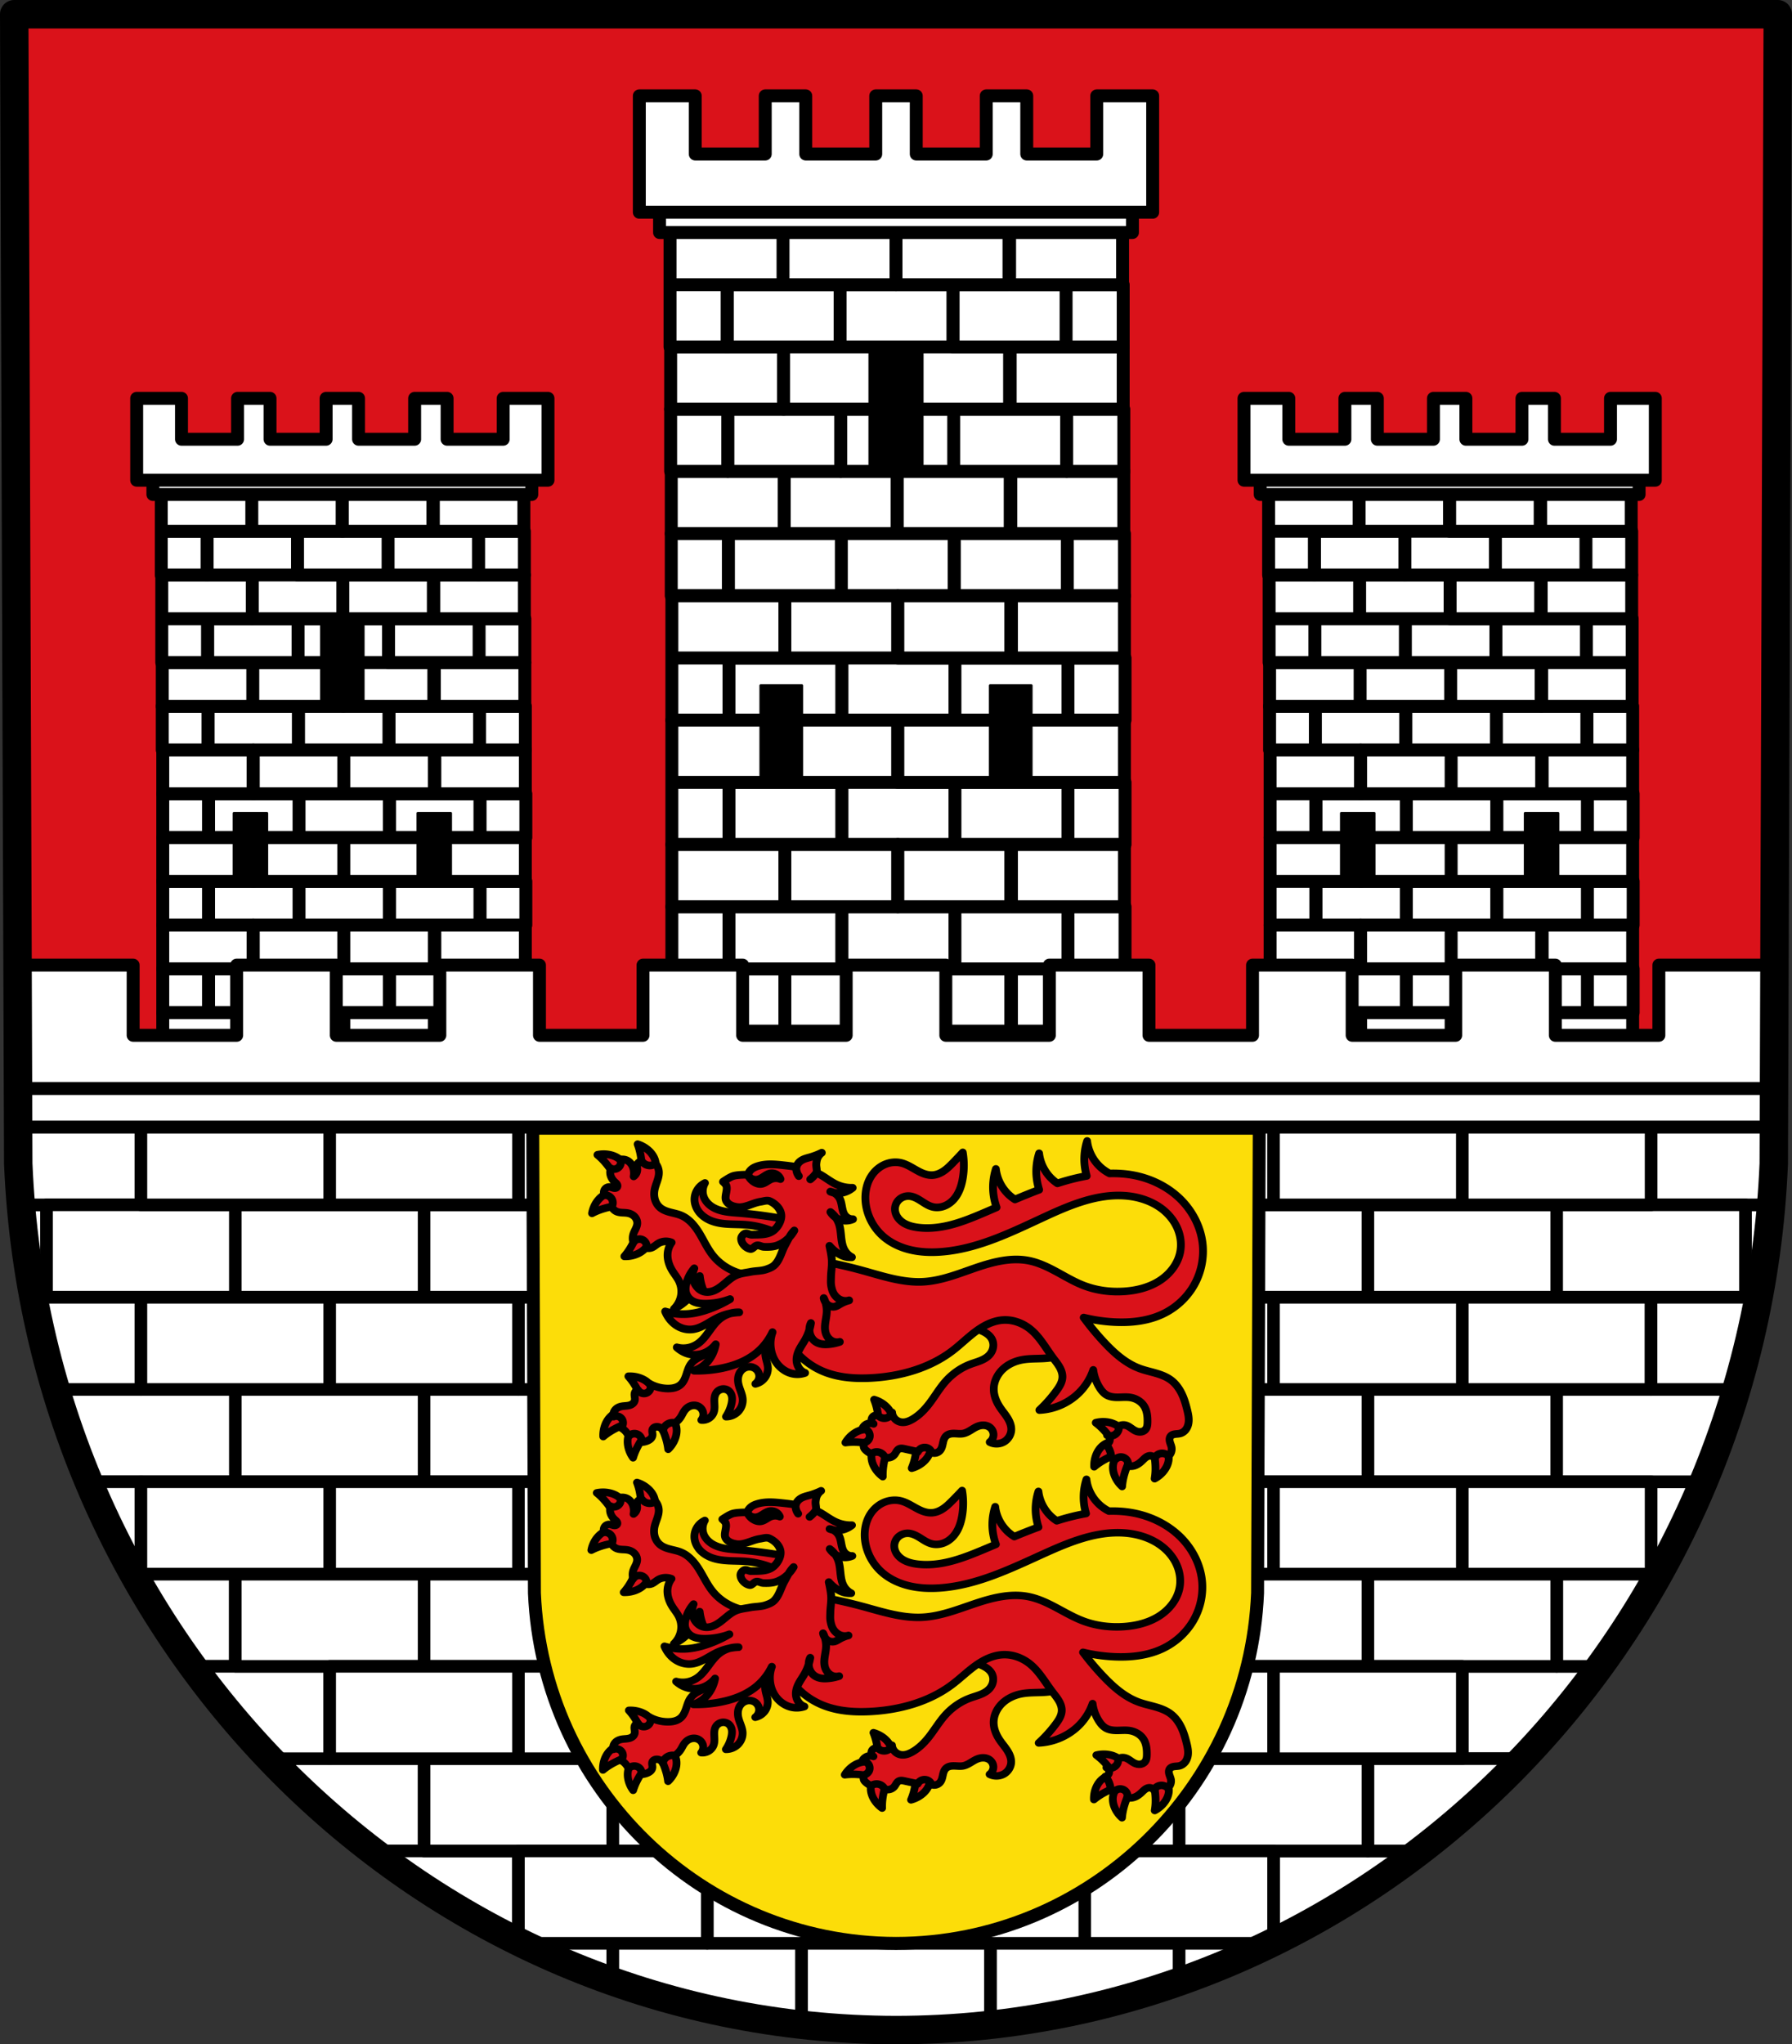 <svg xmlns="http://www.w3.org/2000/svg" width="693.379" height="790.568"><rect width="100%" height="100%" fill="#333333" stroke="none"/><path style="fill:#da121a;fill-opacity:1;fill-rule:evenodd;stroke:none;stroke-width:11;stroke-linecap:round;stroke-linejoin:round;stroke-miterlimit:4;stroke-dasharray:none;stroke-opacity:1" d="m1474.286 88.646-1.56 444.446c-7.595 186.953-157.652 335.017-339.63 335.122-181.813-.23-331.927-148.347-339.63-335.122l-1.56-444.446h341.182z" transform="translate(-786.407 -83.146)"/><path style="fill:#fff;fill-opacity:1;stroke:#000;stroke-width:5;stroke-linecap:round;stroke-linejoin:round;stroke-miterlimit:4;stroke-dasharray:none;stroke-opacity:1" d="M1068.233 289.49h43.717v24.052h-43.717zM1111.95 289.49h43.717v24.052h-43.717z" transform="translate(-786.407 -83.146)"/><path style="fill:#fff;fill-opacity:1;stroke:#000;stroke-width:5;stroke-linecap:round;stroke-linejoin:round;stroke-miterlimit:4;stroke-dasharray:none;stroke-opacity:1" d="M1155.667 289.49h43.717v24.052h-43.717zM1046.138 289.489v24.053h22.095v-24.053zM1199.384 289.489v24.053h22.095v-24.053z" transform="translate(-786.407 -83.146)"/><path style="fill:#fff;fill-opacity:1;stroke:#000;stroke-width:5;stroke-linecap:round;stroke-linejoin:round;stroke-miterlimit:4;stroke-dasharray:none;stroke-opacity:1" d="M1046.138 265.437h43.717v24.052h-43.717z" transform="translate(-786.407 -83.146)"/><path style="fill:#fff;fill-opacity:1;stroke:#000;stroke-width:5;stroke-linecap:round;stroke-linejoin:round;stroke-miterlimit:4;stroke-dasharray:none;stroke-opacity:1" d="M1089.854 265.437h43.717v24.052h-43.717z" transform="translate(-786.407 -83.146)"/><path style="fill:#fff;fill-opacity:1;stroke:#000;stroke-width:5;stroke-linecap:round;stroke-linejoin:round;stroke-miterlimit:4;stroke-dasharray:none;stroke-opacity:1" d="M1133.571 265.437h43.717v24.052h-43.717zM1177.525 265.437h43.717v24.052h-43.717zM1067.996 241.385h43.717v24.052h-43.717z" transform="translate(-786.407 -83.146)"/><path style="fill:#fff;fill-opacity:1;stroke:#000;stroke-width:5;stroke-linecap:round;stroke-linejoin:round;stroke-miterlimit:4;stroke-dasharray:none;stroke-opacity:1" d="M1111.713 241.385h43.717v24.052h-43.717zM1155.43 241.385h43.717v24.052h-43.717zM1045.9 241.384v24.053h22.096v-24.053z" transform="translate(-786.407 -83.146)"/><path style="fill:#fff;fill-opacity:1;stroke:#000;stroke-width:5;stroke-linecap:round;stroke-linejoin:round;stroke-miterlimit:4;stroke-dasharray:none;stroke-opacity:1" d="M1199.147 241.384v24.053h22.095v-24.053zM1045.9 217.332h43.717v24.052H1045.9z" transform="translate(-786.407 -83.146)"/><path style="fill:#fff;fill-opacity:1;stroke:#000;stroke-width:5;stroke-linecap:round;stroke-linejoin:round;stroke-miterlimit:4;stroke-dasharray:none;stroke-opacity:1" d="M1089.617 217.332h43.717v24.052h-43.717zM1133.334 217.332h43.717v24.052h-43.717zM1177.288 217.332h43.717v24.052h-43.717zM1067.759 193.28h43.717v24.052h-43.717zM1111.476 193.28h43.717v24.052h-43.717z" transform="translate(-786.407 -83.146)"/><path style="fill:#fff;fill-opacity:1;stroke:#000;stroke-width:5;stroke-linecap:round;stroke-linejoin:round;stroke-miterlimit:4;stroke-dasharray:none;stroke-opacity:1" d="M1155.192 193.28h43.717v24.052h-43.717zM1045.663 193.279v24.053h22.096v-24.053zM1198.91 193.279v24.053h22.095v-24.053zM1045.663 169.227h43.717v24.052h-43.717zM1089.38 169.227h43.717v24.052h-43.717z" transform="translate(-786.407 -83.146)"/><path style="fill:#fff;fill-opacity:1;stroke:#000;stroke-width:5;stroke-linecap:round;stroke-linejoin:round;stroke-miterlimit:4;stroke-dasharray:none;stroke-opacity:1" d="M1133.097 169.227h43.717v24.052h-43.717zM1177.051 169.227h43.717v24.052h-43.717zM1068.47 337.595h43.717v24.052h-43.717z" transform="translate(-786.407 -83.146)"/><path style="fill:#fff;fill-opacity:1;stroke:#000;stroke-width:5;stroke-linecap:round;stroke-linejoin:round;stroke-miterlimit:4;stroke-dasharray:none;stroke-opacity:1" d="M1112.187 337.595h43.717v24.052h-43.717zM1155.904 337.595h43.717v24.052h-43.717zM1046.375 337.594v24.053h22.095v-24.053zM1199.621 337.594v24.053h22.096v-24.053zM1046.375 313.542h43.717v24.052h-43.717zM1090.092 313.542h43.717v24.052h-43.717z" transform="translate(-786.407 -83.146)"/><path style="fill:#fff;fill-opacity:1;stroke:#000;stroke-width:5;stroke-linecap:round;stroke-linejoin:round;stroke-miterlimit:4;stroke-dasharray:none;stroke-opacity:1" d="M1133.809 313.542h43.717v24.052h-43.717zM1177.763 313.542h43.717v24.052h-43.717zM1068.47 385.7h43.717v24.052h-43.717z" transform="translate(-786.407 -83.146)"/><path style="fill:#fff;fill-opacity:1;stroke:#000;stroke-width:5;stroke-linecap:round;stroke-linejoin:round;stroke-miterlimit:4;stroke-dasharray:none;stroke-opacity:1" d="M1112.187 385.7h43.717v24.052h-43.717zM1155.904 385.7h43.717v24.052h-43.717zM1046.375 385.699v24.053h22.095v-24.053zM1199.621 385.699v24.053h22.096v-24.053zM1046.375 361.647h43.717v24.052h-43.717zM1090.092 361.647h43.717v24.052h-43.717z" transform="translate(-786.407 -83.146)"/><path style="fill:#fff;fill-opacity:1;stroke:#000;stroke-width:5;stroke-linecap:round;stroke-linejoin:round;stroke-miterlimit:4;stroke-dasharray:none;stroke-opacity:1" d="M1133.809 361.647h43.717v24.052h-43.717zM1177.763 361.647h43.717v24.052h-43.717zM1068.47 433.805h43.717v24.052h-43.717z" transform="translate(-786.407 -83.146)"/><path style="fill:#fff;fill-opacity:1;stroke:#000;stroke-width:5;stroke-linecap:round;stroke-linejoin:round;stroke-miterlimit:4;stroke-dasharray:none;stroke-opacity:1" d="M1112.187 433.805h43.717v24.052h-43.717zM1155.904 433.805h43.717v24.052h-43.717zM1046.375 433.804v24.053h22.095v-24.053zM1199.621 433.804v24.053h22.096v-24.053z" transform="translate(-786.407 -83.146)"/><path style="fill:#fff;fill-opacity:1;stroke:#000;stroke-width:5;stroke-linecap:round;stroke-linejoin:round;stroke-miterlimit:4;stroke-dasharray:none;stroke-opacity:1" d="M1046.375 409.752h43.717v24.052h-43.717zM1090.092 409.752h43.717v24.052h-43.717z" transform="translate(-786.407 -83.146)"/><path style="fill:#fff;fill-opacity:1;stroke:#000;stroke-width:5;stroke-linecap:round;stroke-linejoin:round;stroke-miterlimit:4;stroke-dasharray:none;stroke-opacity:1" d="M1133.809 409.752h43.717v24.052h-43.717zM1177.763 409.752h43.717v24.052h-43.717zM1068.47 481.91h43.717v24.052h-43.717z" transform="translate(-786.407 -83.146)"/><path style="fill:#fff;fill-opacity:1;stroke:#000;stroke-width:5;stroke-linecap:round;stroke-linejoin:round;stroke-miterlimit:4;stroke-dasharray:none;stroke-opacity:1" d="M1112.187 481.91h43.717v24.052h-43.717zM1155.904 481.91h43.717v24.052h-43.717zM1046.375 481.909v24.053h22.095v-24.053zM1199.621 481.909v24.053h22.096v-24.053z" transform="translate(-786.407 -83.146)"/><path style="fill:#fff;fill-opacity:1;stroke:#000;stroke-width:5;stroke-linecap:round;stroke-linejoin:round;stroke-miterlimit:4;stroke-dasharray:none;stroke-opacity:1" d="M1046.375 457.857h43.717v24.052h-43.717zM1090.092 457.857h43.717v24.052h-43.717z" transform="translate(-786.407 -83.146)"/><path style="fill:#fff;fill-opacity:1;stroke:#000;stroke-width:5;stroke-linecap:round;stroke-linejoin:round;stroke-miterlimit:4;stroke-dasharray:none;stroke-opacity:1" d="M1133.809 457.857h43.717v24.052h-43.717zM1177.763 457.857h43.717v24.052h-43.717zM1041.609 157.225h182.975v15.845h-182.975z" transform="translate(-786.407 -83.146)"/><path style="fill:#fff;fill-opacity:1;stroke:#000;stroke-width:5;stroke-linecap:round;stroke-linejoin:round;stroke-miterlimit:4;stroke-dasharray:none;stroke-opacity:1" d="M1033.779 120.213v45.013h198.635v-45.013h-21.64v22.5h-27.083v-22.5h-15.676v22.5h-27.082v-22.5h-15.674v22.5h-27.082v-22.5h-15.675v22.5h-27.082v-22.5z" transform="translate(-786.407 -83.146)"/><path style="fill:#000;fill-opacity:1;stroke:#000;stroke-width:1.076;stroke-linecap:round;stroke-linejoin:round;stroke-miterlimit:4;stroke-dasharray:none;stroke-opacity:1" d="M1122.968 218.717v46.87h20.255v-46.87z" transform="translate(-786.407 -83.146)"/><path d="M1080.749 332.258v35.078h15.912v-35.078zM1169.532 332.258v35.078h15.912v-35.078z" style="fill:#000;fill-opacity:1;stroke:#000;stroke-width:1;stroke-linecap:round;stroke-linejoin:round;stroke-miterlimit:4;stroke-dasharray:none;stroke-opacity:1" transform="translate(-786.407 -67.146)"/><path style="fill:#fff;fill-opacity:1;stroke:#000;stroke-width:5;stroke-linecap:round;stroke-linejoin:round;stroke-miterlimit:4;stroke-dasharray:none;stroke-opacity:1" d="M866.897 356.281h35.027v16.922h-35.027z" transform="translate(-786.407 -83.146)"/><path style="fill:#fff;fill-opacity:1;stroke:#000;stroke-width:5;stroke-linecap:round;stroke-linejoin:round;stroke-miterlimit:4;stroke-dasharray:none;stroke-opacity:1" d="M901.924 356.281h35.027v16.922h-35.027z" transform="translate(-786.407 -83.146)"/><path style="fill:#fff;fill-opacity:1;stroke:#000;stroke-width:5;stroke-linecap:round;stroke-linejoin:round;stroke-miterlimit:4;stroke-dasharray:none;stroke-opacity:1" d="M936.95 356.281h35.027v16.922H936.95zM849.194 356.28v16.923h17.703V356.28z" transform="translate(-786.407 -83.146)"/><path style="fill:#fff;fill-opacity:1;stroke:#000;stroke-width:5;stroke-linecap:round;stroke-linejoin:round;stroke-miterlimit:4;stroke-dasharray:none;stroke-opacity:1" d="M971.977 356.28v16.923h17.704V356.28zM849.193 339.358h35.027v16.922h-35.027zM884.22 339.358h35.027v16.922H884.22z" transform="translate(-786.407 -83.146)"/><path style="fill:#fff;fill-opacity:1;stroke:#000;stroke-width:5;stroke-linecap:round;stroke-linejoin:round;stroke-miterlimit:4;stroke-dasharray:none;stroke-opacity:1" d="M919.247 339.358h35.027v16.922h-35.027zM954.464 339.358h35.027v16.922h-35.027zM866.707 322.435h35.027v16.922h-35.027zM901.734 322.435h35.027v16.922h-35.027z" transform="translate(-786.407 -83.146)"/><path style="fill:#fff;fill-opacity:1;stroke:#000;stroke-width:5;stroke-linecap:round;stroke-linejoin:round;stroke-miterlimit:4;stroke-dasharray:none;stroke-opacity:1" d="M936.76 322.435h35.027v16.922H936.76zM849.003 322.435v16.923h17.704v-16.923zM971.787 322.435v16.923h17.704v-16.923zM849.003 305.512h35.027v16.922h-35.027z" transform="translate(-786.407 -83.146)"/><path style="fill:#fff;fill-opacity:1;stroke:#000;stroke-width:5;stroke-linecap:round;stroke-linejoin:round;stroke-miterlimit:4;stroke-dasharray:none;stroke-opacity:1" d="M884.03 305.512h35.027v16.922H884.03zM919.057 305.512h35.027v16.922h-35.027zM954.274 305.512h35.027v16.922h-35.027zM866.517 288.59h35.027v16.922h-35.027z" transform="translate(-786.407 -83.146)"/><path style="fill:#fff;fill-opacity:1;stroke:#000;stroke-width:5;stroke-linecap:round;stroke-linejoin:round;stroke-miterlimit:4;stroke-dasharray:none;stroke-opacity:1" d="M901.543 288.59h35.027v16.922h-35.027zM936.57 288.59h35.027v16.922H936.57zM848.813 288.59v16.922h17.704V288.59z" transform="translate(-786.407 -83.146)"/><path style="fill:#fff;fill-opacity:1;stroke:#000;stroke-width:5;stroke-linecap:round;stroke-linejoin:round;stroke-miterlimit:4;stroke-dasharray:none;stroke-opacity:1" d="M971.597 288.59v16.922H989.3V288.59zM848.813 271.667h35.027v16.922h-35.027zM883.84 271.667h35.027v16.922H883.84z" transform="translate(-786.407 -83.146)"/><path style="fill:#fff;fill-opacity:1;stroke:#000;stroke-width:5;stroke-linecap:round;stroke-linejoin:round;stroke-miterlimit:4;stroke-dasharray:none;stroke-opacity:1" d="M918.867 271.667h35.027v16.922h-35.027zM954.084 271.667h35.027v16.922h-35.027zM867.087 390.126h35.027v16.922h-35.027zM902.114 390.126h35.027v16.922h-35.027z" transform="translate(-786.407 -83.146)"/><path style="fill:#fff;fill-opacity:1;stroke:#000;stroke-width:5;stroke-linecap:round;stroke-linejoin:round;stroke-miterlimit:4;stroke-dasharray:none;stroke-opacity:1" d="M937.141 390.126h35.027v16.922h-35.027zM849.384 390.125v16.923h17.703v-16.923z" transform="translate(-786.407 -83.146)"/><path style="fill:#fff;fill-opacity:1;stroke:#000;stroke-width:5;stroke-linecap:round;stroke-linejoin:round;stroke-miterlimit:4;stroke-dasharray:none;stroke-opacity:1" d="M972.167 390.125v16.923h17.704v-16.923zM849.384 373.203h35.027v16.922h-35.027z" transform="translate(-786.407 -83.146)"/><path style="fill:#fff;fill-opacity:1;stroke:#000;stroke-width:5;stroke-linecap:round;stroke-linejoin:round;stroke-miterlimit:4;stroke-dasharray:none;stroke-opacity:1" d="M884.41 373.203h35.027v16.922H884.41zM919.437 373.203h35.027v16.922h-35.027zM954.654 373.203h35.027v16.922h-35.027zM867.087 423.971h35.027v16.922h-35.027zM902.114 423.971h35.027v16.922h-35.027z" transform="translate(-786.407 -83.146)"/><path style="fill:#fff;fill-opacity:1;stroke:#000;stroke-width:5;stroke-linecap:round;stroke-linejoin:round;stroke-miterlimit:4;stroke-dasharray:none;stroke-opacity:1" d="M937.141 423.971h35.027v16.922h-35.027zM849.384 423.97v16.924h17.703V423.97z" transform="translate(-786.407 -83.146)"/><path style="fill:#fff;fill-opacity:1;stroke:#000;stroke-width:5;stroke-linecap:round;stroke-linejoin:round;stroke-miterlimit:4;stroke-dasharray:none;stroke-opacity:1" d="M972.167 423.97v16.924h17.704V423.97zM849.384 407.048h35.027v16.922h-35.027z" transform="translate(-786.407 -83.146)"/><path style="fill:#fff;fill-opacity:1;stroke:#000;stroke-width:5;stroke-linecap:round;stroke-linejoin:round;stroke-miterlimit:4;stroke-dasharray:none;stroke-opacity:1" d="M884.41 407.048h35.027v16.922H884.41zM919.437 407.048h35.027v16.922h-35.027zM954.654 407.048h35.027v16.922h-35.027zM867.087 457.817h35.027v16.922h-35.027zM902.114 457.817h35.027v16.922h-35.027z" transform="translate(-786.407 -83.146)"/><path style="fill:#fff;fill-opacity:1;stroke:#000;stroke-width:5;stroke-linecap:round;stroke-linejoin:round;stroke-miterlimit:4;stroke-dasharray:none;stroke-opacity:1" d="M937.141 457.817h35.027v16.922h-35.027zM849.384 457.816v16.923h17.703v-16.923z" transform="translate(-786.407 -83.146)"/><path style="fill:#fff;fill-opacity:1;stroke:#000;stroke-width:5;stroke-linecap:round;stroke-linejoin:round;stroke-miterlimit:4;stroke-dasharray:none;stroke-opacity:1" d="M972.167 457.816v16.923h17.704v-16.923zM849.384 440.894h35.027v16.922h-35.027z" transform="translate(-786.407 -83.146)"/><path style="fill:#fff;fill-opacity:1;stroke:#000;stroke-width:5;stroke-linecap:round;stroke-linejoin:round;stroke-miterlimit:4;stroke-dasharray:none;stroke-opacity:1" d="M884.41 440.894h35.027v16.922H884.41zM919.437 440.894h35.027v16.922h-35.027zM954.654 440.894h35.027v16.922h-35.027zM867.087 491.662h35.027v16.922h-35.027zM902.114 491.662h35.027v16.922h-35.027z" transform="translate(-786.407 -83.146)"/><path style="fill:#fff;fill-opacity:1;stroke:#000;stroke-width:5;stroke-linecap:round;stroke-linejoin:round;stroke-miterlimit:4;stroke-dasharray:none;stroke-opacity:1" d="M937.141 491.662h35.027v16.922h-35.027zM849.384 491.662v16.923h17.703v-16.923z" transform="translate(-786.407 -83.146)"/><path style="fill:#fff;fill-opacity:1;stroke:#000;stroke-width:5;stroke-linecap:round;stroke-linejoin:round;stroke-miterlimit:4;stroke-dasharray:none;stroke-opacity:1" d="M972.167 491.662v16.923h17.704v-16.923zM849.384 474.739h35.027v16.922h-35.027z" transform="translate(-786.407 -83.146)"/><path style="fill:#fff;fill-opacity:1;stroke:#000;stroke-width:5;stroke-linecap:round;stroke-linejoin:round;stroke-miterlimit:4;stroke-dasharray:none;stroke-opacity:1" d="M884.41 474.739h35.027v16.922H884.41zM919.437 474.739h35.027v16.922h-35.027zM954.654 474.739h35.027v16.922h-35.027zM845.565 263.222h146.603v11.148H845.565z" transform="translate(-786.407 -83.146)"/><path style="fill:#fff;fill-opacity:1;stroke:#000;stroke-width:5;stroke-linecap:round;stroke-linejoin:round;stroke-miterlimit:4;stroke-dasharray:none;stroke-opacity:1" d="M839.292 237.182v31.67h159.15v-31.67h-17.34v15.83h-21.698v-15.83h-12.56v15.83h-21.698v-15.83h-12.558v15.83h-21.7v-15.83H878.33v15.83h-21.698v-15.83z" transform="translate(-786.407 -83.146)"/><path style="fill:#000;fill-opacity:1;stroke:#000;stroke-width:1;stroke-linecap:round;stroke-linejoin:round;stroke-miterlimit:4;stroke-dasharray:none;stroke-opacity:1" d="M910.752 324.486v32.977h16.227v-32.977zm428.46 0v32.977h16.228v-32.977zM876.925 397.628v24.68h12.749v-24.68zM948.06 397.628v24.68h12.748v-24.68z" transform="translate(-786.407 -83.146)"/><path style="fill:#fff;fill-opacity:1;stroke:#000;stroke-width:5;stroke-linecap:round;stroke-linejoin:round;stroke-miterlimit:4;stroke-dasharray:none;stroke-opacity:1" d="M1295.357 356.281h35.027v16.922h-35.027z" transform="translate(-786.407 -83.146)"/><path style="fill:#fff;fill-opacity:1;stroke:#000;stroke-width:5;stroke-linecap:round;stroke-linejoin:round;stroke-miterlimit:4;stroke-dasharray:none;stroke-opacity:1" d="M1330.383 356.281h35.027v16.922h-35.027zM1365.41 356.281h35.027v16.922h-35.027zM1277.653 356.28v16.923h17.704V356.28z" transform="translate(-786.407 -83.146)"/><path style="fill:#fff;fill-opacity:1;stroke:#000;stroke-width:5;stroke-linecap:round;stroke-linejoin:round;stroke-miterlimit:4;stroke-dasharray:none;stroke-opacity:1" d="M1400.437 356.28v16.923h17.703V356.28zM1277.653 339.358h35.027v16.922h-35.027zM1312.68 339.358h35.027v16.922h-35.027zM1347.707 339.358h35.027v16.922h-35.027z" transform="translate(-786.407 -83.146)"/><path style="fill:#fff;fill-opacity:1;stroke:#000;stroke-width:5;stroke-linecap:round;stroke-linejoin:round;stroke-miterlimit:4;stroke-dasharray:none;stroke-opacity:1" d="M1382.923 339.358h35.027v16.922h-35.027zM1295.166 322.435h35.027v16.922h-35.027zM1330.193 322.435h35.027v16.922h-35.027zM1365.22 322.435h35.027v16.922h-35.027zM1277.463 322.435v16.923h17.703v-16.923zM1400.247 322.435v16.923h17.703v-16.923zM1277.463 305.512h35.027v16.922h-35.027zM1312.49 305.512h35.027v16.922h-35.027z" transform="translate(-786.407 -83.146)"/><path style="fill:#fff;fill-opacity:1;stroke:#000;stroke-width:5;stroke-linecap:round;stroke-linejoin:round;stroke-miterlimit:4;stroke-dasharray:none;stroke-opacity:1" d="M1347.516 305.512h35.027v16.922h-35.027zM1382.733 305.512h35.027v16.922h-35.027zM1294.976 288.59h35.027v16.922h-35.027z" transform="translate(-786.407 -83.146)"/><path style="fill:#fff;fill-opacity:1;stroke:#000;stroke-width:5;stroke-linecap:round;stroke-linejoin:round;stroke-miterlimit:4;stroke-dasharray:none;stroke-opacity:1" d="M1330.003 288.59h35.027v16.922h-35.027zM1365.03 288.59h35.027v16.922h-35.027zM1277.273 288.59v16.922h17.703V288.59zM1400.057 288.59v16.922h17.703V288.59zM1277.273 271.667h35.027v16.922h-35.027zM1312.3 271.667h35.027v16.922H1312.3z" transform="translate(-786.407 -83.146)"/><path style="fill:#fff;fill-opacity:1;stroke:#000;stroke-width:5;stroke-linecap:round;stroke-linejoin:round;stroke-miterlimit:4;stroke-dasharray:none;stroke-opacity:1" d="M1347.326 271.667h35.027v16.922h-35.027zM1382.543 271.667h35.027v16.922h-35.027zM1295.547 390.126h35.027v16.922h-35.027z" transform="translate(-786.407 -83.146)"/><path style="fill:#fff;fill-opacity:1;stroke:#000;stroke-width:5;stroke-linecap:round;stroke-linejoin:round;stroke-miterlimit:4;stroke-dasharray:none;stroke-opacity:1" d="M1330.573 390.126h35.027v16.922h-35.027z" transform="translate(-786.407 -83.146)"/><path style="fill:#fff;fill-opacity:1;stroke:#000;stroke-width:5;stroke-linecap:round;stroke-linejoin:round;stroke-miterlimit:4;stroke-dasharray:none;stroke-opacity:1" d="M1365.6 390.126h35.027v16.922H1365.6zM1277.843 390.125v16.923h17.704v-16.923zM1400.627 390.125v16.923h17.703v-16.923zM1277.843 373.203h35.027v16.922h-35.027z" transform="translate(-786.407 -83.146)"/><path style="fill:#fff;fill-opacity:1;stroke:#000;stroke-width:5;stroke-linecap:round;stroke-linejoin:round;stroke-miterlimit:4;stroke-dasharray:none;stroke-opacity:1" d="M1312.87 373.203h35.027v16.922h-35.027zM1347.897 373.203h35.027v16.922h-35.027zM1383.113 373.203h35.027v16.922h-35.027zM1295.547 423.971h35.027v16.922h-35.027z" transform="translate(-786.407 -83.146)"/><path style="fill:#fff;fill-opacity:1;stroke:#000;stroke-width:5;stroke-linecap:round;stroke-linejoin:round;stroke-miterlimit:4;stroke-dasharray:none;stroke-opacity:1" d="M1330.573 423.971h35.027v16.922h-35.027z" transform="translate(-786.407 -83.146)"/><path style="fill:#fff;fill-opacity:1;stroke:#000;stroke-width:5;stroke-linecap:round;stroke-linejoin:round;stroke-miterlimit:4;stroke-dasharray:none;stroke-opacity:1" d="M1365.6 423.971h35.027v16.922H1365.6zM1277.843 423.97v16.924h17.704V423.97zM1400.627 423.97v16.924h17.703V423.97zM1277.843 407.048h35.027v16.922h-35.027z" transform="translate(-786.407 -83.146)"/><path style="fill:#fff;fill-opacity:1;stroke:#000;stroke-width:5;stroke-linecap:round;stroke-linejoin:round;stroke-miterlimit:4;stroke-dasharray:none;stroke-opacity:1" d="M1312.87 407.048h35.027v16.922h-35.027zM1347.897 407.048h35.027v16.922h-35.027zM1383.113 407.048h35.027v16.922h-35.027zM1295.547 457.817h35.027v16.922h-35.027z" transform="translate(-786.407 -83.146)"/><path style="fill:#fff;fill-opacity:1;stroke:#000;stroke-width:5;stroke-linecap:round;stroke-linejoin:round;stroke-miterlimit:4;stroke-dasharray:none;stroke-opacity:1" d="M1330.573 457.817h35.027v16.922h-35.027z" transform="translate(-786.407 -83.146)"/><path style="fill:#fff;fill-opacity:1;stroke:#000;stroke-width:5;stroke-linecap:round;stroke-linejoin:round;stroke-miterlimit:4;stroke-dasharray:none;stroke-opacity:1" d="M1365.6 457.817h35.027v16.922H1365.6zM1277.843 457.816v16.923h17.704v-16.923zM1400.627 457.816v16.923h17.703v-16.923z" transform="translate(-786.407 -83.146)"/><path style="fill:#fff;fill-opacity:1;stroke:#000;stroke-width:5;stroke-linecap:round;stroke-linejoin:round;stroke-miterlimit:4;stroke-dasharray:none;stroke-opacity:1" d="M1277.843 440.894h35.027v16.922h-35.027z" transform="translate(-786.407 -83.146)"/><path style="fill:#fff;fill-opacity:1;stroke:#000;stroke-width:5;stroke-linecap:round;stroke-linejoin:round;stroke-miterlimit:4;stroke-dasharray:none;stroke-opacity:1" d="M1312.87 440.894h35.027v16.922h-35.027zM1347.897 440.894h35.027v16.922h-35.027zM1383.113 440.894h35.027v16.922h-35.027zM1295.547 491.662h35.027v16.922h-35.027z" transform="translate(-786.407 -83.146)"/><path style="fill:#fff;fill-opacity:1;stroke:#000;stroke-width:5;stroke-linecap:round;stroke-linejoin:round;stroke-miterlimit:4;stroke-dasharray:none;stroke-opacity:1" d="M1330.573 491.662h35.027v16.922h-35.027z" transform="translate(-786.407 -83.146)"/><path style="fill:#fff;fill-opacity:1;stroke:#000;stroke-width:5;stroke-linecap:round;stroke-linejoin:round;stroke-miterlimit:4;stroke-dasharray:none;stroke-opacity:1" d="M1365.6 491.662h35.027v16.922H1365.6zM1277.843 491.662v16.923h17.704v-16.923zM1400.627 491.662v16.923h17.703v-16.923zM1277.843 474.739h35.027v16.922h-35.027z" transform="translate(-786.407 -83.146)"/><path style="fill:#fff;fill-opacity:1;stroke:#000;stroke-width:5;stroke-linecap:round;stroke-linejoin:round;stroke-miterlimit:4;stroke-dasharray:none;stroke-opacity:1" d="M1312.87 474.739h35.027v16.922h-35.027zM1347.897 474.739h35.027v16.922h-35.027zM1383.113 474.739h35.027v16.922h-35.027zM1274.025 263.222h146.603v11.148h-146.603z" transform="translate(-786.407 -83.146)"/><path style="fill:#fff;fill-opacity:1;stroke:#000;stroke-width:5;stroke-linecap:round;stroke-linejoin:round;stroke-miterlimit:4;stroke-dasharray:none;stroke-opacity:1" d="M1267.751 237.182v31.67h159.15v-31.67h-17.339v15.83h-21.698v-15.83h-12.56v15.83h-21.699v-15.83h-12.558v15.83h-21.699v-15.83h-12.56v15.83h-21.698v-15.83z" transform="translate(-786.407 -83.146)"/><path style="fill:#000;fill-opacity:1;stroke:#000;stroke-width:1;stroke-linecap:round;stroke-linejoin:round;stroke-miterlimit:4;stroke-dasharray:none;stroke-opacity:1" d="M1305.384 397.628v24.68h12.75v-24.68zM1376.519 397.628v24.68h12.749v-24.68z" transform="translate(-786.407 -83.146)"/><path style="fill:#fff;fill-opacity:1;stroke:#000;stroke-width:4.855;stroke-linecap:round;stroke-linejoin:round;stroke-miterlimit:4;stroke-dasharray:none;stroke-opacity:1" d="M877.457 620.471h73.04v35.695h-73.04zM950.497 620.471h73.04v35.695h-73.04z" transform="translate(-786.407 -83.146)"/><path style="fill:#fff;fill-opacity:1;stroke:#000;stroke-width:4.855;stroke-linecap:round;stroke-linejoin:round;stroke-miterlimit:4;stroke-dasharray:none;stroke-opacity:1" d="M21.602 537.324a353.57 353.57 0 0 0 12.724 35.696h56.725v-35.696H21.6zM638.85 573.02v35.695h2.962a352.381 352.381 0 0 0 17.342-35.695H638.85zM51.705 608.715a351.977 351.977 0 0 0 22.826 35.693h16.52v-35.693H51.705zm514.104 35.693v35.696h23.41a349.606 349.606 0 0 0 29.802-35.696H565.81zm-461.44 35.696a346.4 346.4 0 0 0 39.793 35.695h19.928v-35.695h-59.72zm388.4 35.695v35.22a339.113 339.113 0 0 0 56.692-35.22H492.77zm-290.943 35.693a333.325 333.325 0 0 0 35.305 14.768v-14.768h-35.305zm181.383 0v31.545a329.771 329.771 0 0 0 73.041-16.683v-14.862h-73.041z"/><path style="fill:#fff;fill-opacity:1;stroke:#000;stroke-width:4.855;stroke-linecap:round;stroke-linejoin:round;stroke-miterlimit:4;stroke-dasharray:none;stroke-opacity:1" d="M1096.576 620.471h73.04v35.695h-73.04zM1169.616 620.471h73.04v35.695h-73.04z" transform="translate(-786.407 -83.146)"/><path style="fill:#fff;fill-opacity:1;stroke:#000;stroke-width:4.855;stroke-linecap:round;stroke-linejoin:round;stroke-miterlimit:4;stroke-dasharray:none;stroke-opacity:1" d="M1023.537 620.471h73.04v35.695h-73.04zM1315.696 620.471h73.04v35.695h-73.04z" transform="translate(-786.407 -83.146)"/><path style="fill:#fff;fill-opacity:1;stroke:#000;stroke-width:4.855;stroke-linecap:round;stroke-linejoin:round;stroke-miterlimit:4;stroke-dasharray:none;stroke-opacity:1" d="M8.078 465.936a358.767 358.767 0 0 0 4.863 35.695h5.069v-35.695H8.078zm667.291 0v35.695h5.106a359.1 359.1 0 0 0 4.836-35.695h-9.942zm-73.04 71.388v35.696h56.825a353.435 353.435 0 0 0 12.69-35.696h-69.516zM237.13 751.492v14.768c23.336 8.225 47.785 13.925 73.039 16.748v-31.516h-73.04z"/><path style="fill:#fff;fill-opacity:1;stroke:#000;stroke-width:4.855;stroke-linecap:round;stroke-linejoin:round;stroke-miterlimit:4;stroke-dasharray:none;stroke-opacity:1" d="M1242.656 620.471h73.04v35.695h-73.04zM1060.057 584.776h73.04v35.695h-73.04z" transform="translate(-786.407 -83.146)"/><path style="fill:#fff;fill-opacity:1;stroke:#000;stroke-width:4.855;stroke-linecap:round;stroke-linejoin:round;stroke-miterlimit:4;stroke-dasharray:none;stroke-opacity:1" d="M1133.096 584.776h73.04v35.695h-73.04zM987.017 584.776h73.04v35.695h-73.04zM1279.176 584.776h73.04v35.695h-73.04zM1352.216 584.776h73.04v35.695h-73.04zM1206.136 584.776h73.04v35.695h-73.04z" transform="translate(-786.407 -83.146)"/><path style="fill:#fff;fill-opacity:1;stroke:#000;stroke-width:4.855;stroke-linecap:round;stroke-linejoin:round;stroke-miterlimit:4;stroke-dasharray:none;stroke-opacity:1" d="m6.992 430.24.069 19.705a362.71 362.71 0 0 0 1.017 15.99h46.453V430.24H6.992zm631.858 0v35.696h46.46c.45-5.297.79-10.627 1.008-15.99l.069-19.706H638.85zM12.94 501.63a355.14 355.14 0 0 0 8.66 35.694h32.93v-35.693h-41.59zm625.909 0v35.694h32.994a355.284 355.284 0 0 0 8.63-35.693H638.85zM34.326 573.02a352.717 352.717 0 0 0 17.38 35.695h2.825V573.02H34.326zm568.002 35.695v35.693h16.693a351.522 351.522 0 0 0 22.792-35.693h-39.485zM74.531 644.408a350.228 350.228 0 0 0 29.838 35.696h23.201v-35.696H74.531zm454.758 35.696v35.695h20.172a345.79 345.79 0 0 0 39.758-35.695h-59.93zm-385.127 35.695a339.608 339.608 0 0 0 56.447 35.09v-35.09h-56.447zm312.088 35.693v14.862a333.028 333.028 0 0 0 35.566-14.862H456.25z"/><path style="fill:#fff;fill-opacity:1;stroke:#000;stroke-width:4.855;stroke-linecap:round;stroke-linejoin:round;stroke-miterlimit:4;stroke-dasharray:none;stroke-opacity:1" d="M840.937 584.776h73.04v35.695h-73.04zM913.977 584.776h73.04v35.695h-73.04zM877.457 691.86h73.04v35.695h-73.04zM950.497 691.86h73.04v35.695h-73.04zM1096.576 691.86h73.04v35.695h-73.04zM1169.616 691.86h73.04v35.695h-73.04z" transform="translate(-786.407 -83.146)"/><path style="fill:#fff;fill-opacity:1;stroke:#000;stroke-width:4.855;stroke-linecap:round;stroke-linejoin:round;stroke-miterlimit:4;stroke-dasharray:none;stroke-opacity:1" d="M1023.537 691.86h73.04v35.695h-73.04zM1315.696 691.86h73.04v35.695h-73.04zM1242.656 691.86h73.04v35.695h-73.04z" transform="translate(-786.407 -83.146)"/><path style="fill:#fff;fill-opacity:1;stroke:#000;stroke-width:4.855;stroke-linecap:round;stroke-linejoin:round;stroke-miterlimit:4;stroke-dasharray:none;stroke-opacity:1" d="M1060.057 656.166h73.04v35.695h-73.04z" transform="translate(-786.407 -83.146)"/><path style="fill:#fff;fill-opacity:1;stroke:#000;stroke-width:4.855;stroke-linecap:round;stroke-linejoin:round;stroke-miterlimit:4;stroke-dasharray:none;stroke-opacity:1" d="M1133.096 656.166h73.04v35.695h-73.04zM987.017 656.166h73.04v35.695h-73.04zM1279.176 656.166h73.04v35.695h-73.04zM1352.216 656.166h73.04v35.695h-73.04zM1206.136 656.166h73.04v35.695h-73.04zM840.937 656.166h73.04v35.695h-73.04zM913.977 656.166h73.04v35.695h-73.04zM950.497 763.25h73.04v35.695h-73.04zM1096.577 763.25h73.04v35.695h-73.04z" transform="translate(-786.407 -83.146)"/><path style="fill:#fff;fill-opacity:1;stroke:#000;stroke-width:4.855;stroke-linecap:round;stroke-linejoin:round;stroke-miterlimit:4;stroke-dasharray:none;stroke-opacity:1" d="M1169.616 763.25h73.04v35.695h-73.04zM1023.537 763.25h73.04v35.695h-73.04zM1242.656 763.25h73.04v35.695h-73.04zM1060.057 727.555h73.04v35.695h-73.04z" transform="translate(-786.407 -83.146)"/><path style="fill:#fff;fill-opacity:1;stroke:#000;stroke-width:4.855;stroke-linecap:round;stroke-linejoin:round;stroke-miterlimit:4;stroke-dasharray:none;stroke-opacity:1" d="M1133.096 727.555h73.04v35.695h-73.04zM987.017 727.555h73.04v35.695h-73.04zM1279.176 727.555h73.04v35.695h-73.04zM1206.136 727.555h73.04v35.695h-73.04zM913.977 727.555h73.04v35.695h-73.04z" transform="translate(-786.407 -83.146)"/><path style="fill:#fff;fill-opacity:1;stroke:#000;stroke-width:4.855;stroke-linecap:round;stroke-linejoin:round;stroke-miterlimit:4;stroke-dasharray:none;stroke-opacity:1" d="M310.17 751.492v31.516a332.37 332.37 0 0 0 36.52 2.06c12.33-.007 24.515-.699 36.519-2.03v-31.546h-73.04z"/><path style="fill:#fff;fill-opacity:1;stroke:#000;stroke-width:4.855;stroke-linecap:round;stroke-linejoin:round;stroke-miterlimit:4;stroke-dasharray:none;stroke-opacity:1" d="M1060.057 798.945h73.04v35.695h-73.04z" transform="translate(-786.407 -83.146)"/><path style="fill:#fff;fill-opacity:1;stroke:#000;stroke-width:4.855;stroke-linecap:round;stroke-linejoin:round;stroke-miterlimit:4;stroke-dasharray:none;stroke-opacity:1" d="M1133.096 798.945h73.04v35.695h-73.04zM987.017 798.945h73.04v35.695h-73.04zM1206.136 798.945h73.04v35.695h-73.04zM877.457 549.082h73.04v35.695h-73.04zM950.497 549.082h73.04v35.695h-73.04zM804.417 549.082h73.04v35.695h-73.04zM1096.576 549.082h73.04v35.695h-73.04zM1169.616 549.082h73.04v35.695h-73.04z" transform="translate(-786.407 -83.146)"/><path style="fill:#fff;fill-opacity:1;stroke:#000;stroke-width:4.855;stroke-linecap:round;stroke-linejoin:round;stroke-miterlimit:4;stroke-dasharray:none;stroke-opacity:1" d="M1023.537 549.082h73.04v35.695h-73.04zM1315.696 549.082h73.04v35.695h-73.04zM1388.736 549.082h73.04v35.695h-73.04zM1242.656 549.082h73.04v35.695h-73.04zM1060.057 513.387h73.04v35.695h-73.04z" transform="translate(-786.407 -83.146)"/><path style="fill:#fff;fill-opacity:1;stroke:#000;stroke-width:4.855;stroke-linecap:round;stroke-linejoin:round;stroke-miterlimit:4;stroke-dasharray:none;stroke-opacity:1" d="M1133.096 513.387h73.04v35.695h-73.04zM987.017 513.387h73.04v35.695h-73.04zM1279.176 513.387h73.04v35.695h-73.04zM1352.216 513.387h73.04v35.695h-73.04zM1206.136 513.387h73.04v35.695h-73.04zM840.937 513.387h73.04v35.695h-73.04zM913.977 513.387h73.04v35.695h-73.04z" transform="translate(-786.407 -83.146)"/><path style="fill:#fff;fill-opacity:1;stroke:#000;stroke-width:5;stroke-linecap:round;stroke-linejoin:round;stroke-miterlimit:4;stroke-dasharray:none;stroke-opacity:1" d="m6.938 414.93.074 20.93h679.355l.074-20.93H6.937z"/><path style="fill:#fff;fill-opacity:1;stroke:#000;stroke-width:5;stroke-linecap:round;stroke-linejoin:round;stroke-miterlimit:4;stroke-dasharray:none;stroke-opacity:1" d="m6.791 373.227.168 47.707h679.46l.169-47.707h-44.725v27.146h-40.062v-27.146H563.25v27.146h-40.063v-27.146H484.64v27.146h-40.063v-27.146h-38.55v27.146h-40.063v-27.146h-38.549v27.146h-40.062v-27.146H248.8v27.146h-40.06v-27.146h-38.552v27.146h-40.062v-27.146h-38.55v27.146H51.515v-27.146H6.79z"/><path style="fill:none;fill-rule:evenodd;stroke:#000;stroke-width:11;stroke-linecap:round;stroke-linejoin:round;stroke-miterlimit:4;stroke-dasharray:none;stroke-opacity:1" d="m1474.286 88.646-1.56 444.446c-7.595 186.953-157.652 335.017-339.63 335.122-181.813-.23-331.927-148.347-339.63-335.122l-1.56-444.446h341.182z" transform="translate(-786.407 -83.146)"/><path style="fill:#fcdd09;fill-rule:evenodd;stroke:#000;stroke-width:5;stroke-linecap:round;stroke-linejoin:round;stroke-miterlimit:4;stroke-dasharray:none;stroke-opacity:1;fill-opacity:1" d="m1273.643 519.454-.642 179.722c-3.13 75.6-64.942 135.473-139.905 135.515-74.894-.093-136.73-59.988-139.904-135.515l-.642-179.722h140.543z" transform="translate(-786.407 -83.146)"/><path transform="scale(1 -.984) rotate(63.083 1446.69 142.868)" d="M348.48 706.716a11.504 11.504 0 0 1 4-1.74c1.768-.392 3.67-.349 5.332.369a7.038 7.038 0 0 1 3.348 3.042l-3.185 3.585a42.63 42.63 0 0 0-3.005-2.117 30.796 30.796 0 0 0-3.592-2.008 24.1 24.1 0 0 0-2.899-1.13z" style="fill:#da121a;fill-opacity:1;stroke:#000;stroke-width:3;stroke-linecap:round;stroke-linejoin:round;stroke-miterlimit:4;stroke-dasharray:none;stroke-opacity:1"/><path transform="scale(1 .984) rotate(19.954 805.676 847.526)" d="M348.48 706.716a11.504 11.504 0 0 1 4-1.74c1.768-.392 3.67-.349 5.332.369a7.038 7.038 0 0 1 3.348 3.042l-3.185 3.585a42.63 42.63 0 0 0-3.005-2.117 30.796 30.796 0 0 0-3.592-2.008 24.1 24.1 0 0 0-2.899-1.13z" style="fill:#da121a;fill-opacity:1;stroke:#000;stroke-width:3;stroke-linecap:round;stroke-linejoin:round;stroke-miterlimit:4;stroke-dasharray:none;stroke-opacity:1"/><path transform="matrix(.53 -.835 .848 .521 -360.622 489.988)" d="M348.48 706.716a11.504 11.504 0 0 1 4-1.74c1.768-.392 3.67-.349 5.332.369a7.038 7.038 0 0 1 3.348 3.042l-3.185 3.585a42.63 42.63 0 0 0-3.005-2.117 30.796 30.796 0 0 0-3.592-2.008 24.1 24.1 0 0 0-2.899-1.13z" style="fill:#da121a;fill-opacity:1;stroke:#000;stroke-width:3;stroke-linecap:round;stroke-linejoin:round;stroke-miterlimit:4;stroke-dasharray:none;stroke-opacity:1"/><path transform="scale(-1 -.984) rotate(77.04 768.008 -430.345)" d="M348.48 706.716a11.504 11.504 0 0 1 4-1.74c1.768-.392 3.67-.349 5.332.369a7.038 7.038 0 0 1 3.348 3.042l-3.185 3.585a42.63 42.63 0 0 0-3.005-2.117 30.796 30.796 0 0 0-3.592-2.008 24.1 24.1 0 0 0-2.899-1.13z" style="fill:#da121a;fill-opacity:1;stroke:#000;stroke-width:3;stroke-linecap:round;stroke-linejoin:round;stroke-miterlimit:4;stroke-dasharray:none;stroke-opacity:1"/><path d="M1953.423 478.31c.36.973.656 1.972.887 2.984.305 1.338.495 2.699.62 4.066.11 1.22.168 2.446.173 3.672l4.787.312c.607-1.41.73-3.023.346-4.51-.455-1.752-1.59-3.279-2.985-4.433a11.499 11.499 0 0 0-3.828-2.092zm-13.383 3.91c-.731.014-1.462.1-2.177.253a24.113 24.113 0 0 1 2.252 2.149 30.796 30.796 0 0 1 2.56 3.22 42.647 42.647 0 0 1 1.977 3.1l4.306-2.107a7.039 7.039 0 0 0-1.941-4.086c-1.265-1.296-3.007-2.056-4.791-2.364a11.479 11.479 0 0 0-2.186-.166zm3.51 15.1a6.994 6.994 0 0 0-2.236.507c-1.676.687-3.035 2.016-3.99 3.554a11.51 11.51 0 0 0-1.555 4.079 24.119 24.119 0 0 1 2.836-1.284 30.805 30.805 0 0 1 3.947-1.164 42.632 42.632 0 0 1 3.615-.668l-.337-4.783a6.988 6.988 0 0 0-2.28-.24zm9.951 15.534a42.629 42.629 0 0 1-1.408 3.395c-.58 1.244-1.218 2.461-1.959 3.617a24.13 24.13 0 0 1-1.846 2.508 11.51 11.51 0 0 0 4.313-.672c1.704-.614 3.286-1.667 4.307-3.162a7.035 7.035 0 0 0 1.203-4.36zm91.418 65.836c.382.965.7 1.955.953 2.961.336 1.33.558 2.689.713 4.053.139 1.218.225 2.442.258 3.668l4.791.203a7.04 7.04 0 0 0 .244-4.518c-.494-1.742-1.663-3.243-3.084-4.365a11.494 11.494 0 0 0-3.875-2.002zm-3.222 11.682c-1.81.053-3.551.818-4.987 1.922a11.5 11.5 0 0 0-2.888 3.27c1.029-.135 2.067-.202 3.105-.202 1.373 0 2.743.116 4.104.299a42.64 42.64 0 0 1 3.619.646l1.367-4.596a7.038 7.038 0 0 0-4.32-1.34zm24.646 4.466-4.795.133a42.553 42.553 0 0 1-.312 3.664 30.784 30.784 0 0 1-.772 4.041 24.097 24.097 0 0 1-.998 2.948 11.507 11.507 0 0 0 3.906-1.946c1.438-1.1 2.627-2.585 3.147-4.32a7.037 7.037 0 0 0-.176-4.52zm-20.678 1.573a7.039 7.039 0 0 0-1.767 4.164c-.13 1.806.456 3.615 1.41 5.154a11.505 11.505 0 0 0 2.963 3.203c-.03-1.037.01-2.076.111-3.11.138-1.365.392-2.717.711-4.052a42.616 42.616 0 0 1 1.008-3.535z" style="fill:#da121a;fill-opacity:1;stroke:#000;stroke-width:3;stroke-linecap:round;stroke-linejoin:round;stroke-miterlimit:4;stroke-dasharray:none;stroke-opacity:1" transform="matrix(1 0 0 .984 -1706.696 -28.169)"/><path d="M318.216 704.983c-6.654.385-13.413-2.701-17.481-7.98-2.045-2.655-3.408-5.76-5.13-8.634-1.723-2.874-3.95-5.633-7.031-6.948-1.337-.57-2.779-.843-4.183-1.22-1.405-.376-2.816-.878-3.924-1.82-.987-.839-1.682-1.998-2.033-3.245-.351-1.246-.366-2.577-.12-3.849.227-1.177.67-2.3 1.041-3.44.372-1.142.675-2.33.605-3.527a5.842 5.842 0 0 0-1.267-3.293 3.661 3.661 0 0 1-2.533.76 3.675 3.675 0 0 1-2.66-1.52 1.685 1.685 0 0 0-1.167.209 1.685 1.685 0 0 0-.733.93c-.102.325-.102.672-.076 1.011.026.34.077.677.076 1.017a3.322 3.322 0 0 1-1.394 2.66c.15-.836.15-1.698 0-2.534a5.971 5.971 0 0 0-.79-2.114c-.4-.642-.953-1.196-1.617-1.56a3.982 3.982 0 0 0-2.787-.38c.3.676.3 1.479 0 2.154a2.69 2.69 0 0 1-1.56 1.433 2.69 2.69 0 0 1-2.113-.166 4.727 4.727 0 0 0-.127 2.533c.256 1.126.926 2.13 1.774 2.914.26.241.542.468.738.764.098.148.173.313.204.488a.896.896 0 0 1-.056.521.935.935 0 0 1-.563.481c-.24.08-.503.08-.753.038-.501-.084-.967-.326-1.47-.392a2.155 2.155 0 0 0-1.157.17c-.36.161-.673.424-.895.75a2.158 2.158 0 0 0-.37 1.11c-.017.393.077.792.268 1.137a3.033 3.033 0 0 1 1.495.286c.463.221.869.562 1.165.98.336.475.53 1.048.553 1.629a3.038 3.038 0 0 1-.426 1.665 3.737 3.737 0 0 0 1.9 1.9c.687.302 1.447.387 2.196.43.748.044 1.504.049 2.238.204.935.197 1.827.647 2.487 1.339.66.691 1.073 1.632 1.06 2.588-.011.766-.286 1.504-.605 2.2-.32.696-.691 1.374-.916 2.107a5.665 5.665 0 0 0 0 3.293 2.813 2.813 0 0 1 1.636-1.234 2.813 2.813 0 0 1 2.038.22c.55.291.998.772 1.249 1.341.25.57.302 1.225.144 1.827.677.17 1.407.124 2.057-.13.932-.365 1.651-1.119 2.504-1.644a5.748 5.748 0 0 1 5.193-.38 8.433 8.433 0 0 0-1.393 3.167c-.292 1.387-.226 2.838.105 4.216.331 1.378.924 2.685 1.668 3.891.789 1.277 1.75 2.451 2.407 3.8a9.652 9.652 0 0 1 .826 5.817 9.652 9.652 0 0 1-2.726 5.204 17.907 17.907 0 0 0 5.194-3.673 17.986 17.986 0 0 0 4.813-9.248 21.26 21.26 0 0 0 3.8 10.008c4.04 5.673 11.028 9.118 17.989 8.867zM391.724 716.155a22.525 22.525 0 0 0 10.31 9.413c1.244.559 2.541 1.005 3.743 1.65 1.202.646 2.327 1.523 2.98 2.72.527.967.717 2.107.566 3.198a5.86 5.86 0 0 1-1.35 2.966c-.92 1.082-2.187 1.817-3.498 2.367-1.31.55-2.684.934-4.01 1.443-3.715 1.424-7.03 3.832-9.638 6.836-2.386 2.749-4.175 5.961-6.387 8.853-1.778 2.323-3.862 4.462-6.388 5.939-.662.387-1.357.73-2.093.945-.737.216-1.52.302-2.277.176a4.207 4.207 0 0 1-2.396-1.304 4.207 4.207 0 0 1-1.078-2.507c-.178.601-.54 1.147-1.024 1.545a3.191 3.191 0 0 1-1.712.708 3.211 3.211 0 0 1-2.419-.796 1.828 1.828 0 0 0-1.738-.15 1.827 1.827 0 0 0-1.063 1.383c-.054.34-.008.695.13 1.01.138.316.368.591.654.783a3.4 3.4 0 0 0-2.13-.112 3.426 3.426 0 0 0-2.24 2.017 2.81 2.81 0 0 1 2.105.808 2.81 2.81 0 0 1 .808 2.106c-.026.494-.187.98-.462 1.391a2.788 2.788 0 0 1-1.107.962c-.347.238-.61.598-.731 1.002s-.1.849.059 1.24c.182.446.53.805.896 1.12.576.494 1.219.91 1.905 1.232a3.491 3.491 0 0 1 2.69-.672 3.509 3.509 0 0 1 2.577 2.017c.64.24 1.354.273 2.012.093a3.3 3.3 0 0 0 1.686-1.101c.305-.377.521-.816.781-1.225.26-.409.578-.802 1.012-1.017.342-.169.734-.215 1.115-.194.381.022.755.109 1.127.194 1.678.387 3.359.76 5.042 1.121.218-.475.567-.89 1-1.184a2.904 2.904 0 0 1 1.466-.497 2.912 2.912 0 0 1 1.803.509c.522.362.92.902 1.11 1.508a2.935 2.935 0 0 0 1.688.083 2.935 2.935 0 0 0 1.45-.867c.36-.396.605-.886.779-1.392.173-.506.279-1.033.39-1.556.112-.524.23-1.049.426-1.547.197-.497.476-.97.87-1.333.413-.378.938-.62 1.482-.752s1.108-.16 1.668-.147c1.119.024 2.25.205 3.35.003 1.02-.188 1.953-.694 2.836-1.239.884-.545 1.745-1.14 2.704-1.536.774-.32 1.61-.506 2.447-.473.837.033 1.673.292 2.342.796a3.688 3.688 0 0 1 1.448 2.911 3.688 3.688 0 0 1-1.467 2.902c1.673.885 3.794.857 5.444-.07 1.65-.928 2.775-2.726 2.89-4.615.1-1.675-.545-3.315-1.413-4.752-.868-1.436-1.961-2.722-2.887-4.122-1.435-2.17-2.475-4.683-2.465-7.284.01-2.817 1.286-5.562 3.266-7.566 1.98-2.004 4.622-3.29 7.38-3.864 3.746-.78 7.652-.292 11.43-.897a20.022 20.022 0 0 0 8.293-3.362l-9.75-20.059z" style="fill:#da121a;fill-opacity:1;stroke:#000;stroke-width:3;stroke-linecap:round;stroke-linejoin:round;stroke-miterlimit:4;stroke-dasharray:none;stroke-opacity:1" transform="matrix(1 0 0 .984 -25.023 -200.492)"/><path transform="scale(1 -.984) rotate(79.099 1076.266 14.13)" d="M348.48 706.716a11.504 11.504 0 0 1 4-1.74c1.768-.392 3.67-.349 5.332.369a7.038 7.038 0 0 1 3.348 3.042l-3.185 3.585a42.63 42.63 0 0 0-3.005-2.117 30.796 30.796 0 0 0-3.592-2.008 24.1 24.1 0 0 0-2.899-1.13z" style="fill:#da121a;fill-opacity:1;stroke:#000;stroke-width:3;stroke-linecap:round;stroke-linejoin:round;stroke-miterlimit:4;stroke-dasharray:none;stroke-opacity:1"/><path transform="matrix(.854 .512 -.521 .84 313.731 -239.817)" d="M348.48 706.716a11.504 11.504 0 0 1 4-1.74c1.768-.392 3.67-.349 5.332.369a7.038 7.038 0 0 1 3.348 3.042l-3.185 3.585a42.63 42.63 0 0 0-3.005-2.117 30.796 30.796 0 0 0-3.592-2.008 24.1 24.1 0 0 0-2.899-1.13z" style="fill:#da121a;fill-opacity:1;stroke:#000;stroke-width:3;stroke-linecap:round;stroke-linejoin:round;stroke-miterlimit:4;stroke-dasharray:none;stroke-opacity:1"/><path transform="matrix(.53 -.835 .848 .521 -550.58 478.316)" d="M348.48 706.716a11.504 11.504 0 0 1 4-1.74c1.768-.392 3.67-.349 5.332.369a7.038 7.038 0 0 1 3.348 3.042l-3.185 3.585a42.63 42.63 0 0 0-3.005-2.117 30.796 30.796 0 0 0-3.592-2.008 24.1 24.1 0 0 0-2.899-1.13z" style="fill:#da121a;fill-opacity:1;stroke:#000;stroke-width:3;stroke-linecap:round;stroke-linejoin:round;stroke-miterlimit:4;stroke-dasharray:none;stroke-opacity:1"/><path transform="scale(-1 -.984) rotate(88.904 703.92 -235.53)" d="M348.48 706.716a11.504 11.504 0 0 1 4-1.74c1.768-.392 3.67-.349 5.332.369a7.038 7.038 0 0 1 3.348 3.042l-3.185 3.585a42.63 42.63 0 0 0-3.005-2.117 30.796 30.796 0 0 0-3.592-2.008 24.1 24.1 0 0 0-2.899-1.13z" style="fill:#da121a;fill-opacity:1;stroke:#000;stroke-width:3;stroke-linecap:round;stroke-linejoin:round;stroke-miterlimit:4;stroke-dasharray:none;stroke-opacity:1"/><path d="M308.598 716.173a17.47 17.47 0 0 1-1.209 11.031 17.47 17.47 0 0 1-7.655 8.034c-1.288.677-2.657 1.188-3.954 1.849-1.296.66-2.544 1.493-3.405 2.667-.908 1.238-1.32 2.76-1.794 4.22-.474 1.462-1.067 2.958-2.22 3.974-.649.573-1.447.962-2.28 1.194-.834.232-1.704.312-2.57.312-2.447 0-4.891-.64-7.024-1.84a2.61 2.61 0 0 1 .222 1.832 2.61 2.61 0 0 1-1.058 1.513 2.617 2.617 0 0 1-2.02.38 2.617 2.617 0 0 1-1.66-1.216 1.458 1.458 0 0 0-1.17.669 1.83 1.83 0 0 0-.254.804c-.027.282-.005.567.028.849.067.563.182 1.138.059 1.691a2.309 2.309 0 0 1-.677 1.156 3.203 3.203 0 0 1-1.163.684c-1.068.369-2.24.268-3.345.502-.672.142-1.323.413-1.863.837-.54.425-.965 1.009-1.147 1.671a2.857 2.857 0 0 0 0 1.506 2.669 2.669 0 0 1 1.898-.06 2.669 2.669 0 0 1 1.447 1.23c.276.507.379 1.105.289 1.674a2.663 2.663 0 0 1-.79 1.504 6.696 6.696 0 0 1 2.984 3.425 2.871 2.871 0 0 1 1.454-.975 2.87 2.87 0 0 1 1.75.058 2.876 2.876 0 0 1 1.5 1.253c.332.576.455 1.27.339 1.925a6.574 6.574 0 0 0 2.174-.502c.477-.2.935-.46 1.303-.824.368-.363.641-.836.704-1.35.047-.39-.027-.785-.076-1.175-.049-.391-.07-.8.076-1.166.118-.295.34-.542.608-.711.269-.17.581-.262.897-.293.52-.05 1.054.072 1.502.34.448.269.806.684 1.007 1.166a3.864 3.864 0 0 1 1.672-2.51 3.866 3.866 0 0 1 3.01-.5 8.59 8.59 0 0 0 2.342-2.51c.47-.767.817-1.607 1.338-2.34.505-.713 1.174-1.317 1.963-1.69.79-.374 1.7-.508 2.552-.318.586.131 1.136.413 1.585.81.449.399.794.912.994 1.478.2.565.253 1.181.153 1.773a3.575 3.575 0 0 1-.725 1.626 4.63 4.63 0 0 0 2.991-.726 4.63 4.63 0 0 0 1.86-2.452c.376-1.191.253-2.473.2-3.722-.027-.624-.034-1.251.05-1.87.083-.62.261-1.233.585-1.767a3.464 3.464 0 0 1 2.319-1.604c.954-.168 1.983.115 2.699.768.659.602 1.028 1.475 1.146 2.36.118.884.001 1.785-.192 2.656a15.121 15.121 0 0 1-2.125 5.019 6.512 6.512 0 0 0 4.72-1.992 6.512 6.512 0 0 0 1.765-4.809c-.12-2.046-1.198-3.907-1.635-5.91-.209-.956-.27-1.952-.094-2.914.176-.963.596-1.89 1.265-2.605.72-.769 1.73-1.27 2.781-1.343 1.052-.073 2.134.29 2.905 1.009a3.752 3.752 0 0 1 1.17 2.922 3.752 3.752 0 0 1-1.505 2.764 6.24 6.24 0 0 0 3.536-2.224 6.24 6.24 0 0 0 1.314-3.964c-.032-1.34-.497-2.627-.783-3.938-.144-.655-.243-1.324-.22-1.994.023-.67.172-1.344.502-1.928a3.424 3.424 0 0 1 1.987-1.583 3.425 3.425 0 0 1 2.528.245z" style="fill:#da121a;fill-opacity:1;stroke:#000;stroke-width:3;stroke-linecap:round;stroke-linejoin:round;stroke-miterlimit:4;stroke-dasharray:none;stroke-opacity:1" transform="matrix(1 0 0 .984 -25.023 -200.492)"/><path d="M2127.337 477.045a23.867 23.867 0 0 0-1.101 7.15c0 2.224.328 4.442.941 6.579a81.367 81.367 0 0 0-7.478 1.742c-1.293.366-2.577.764-3.854 1.176a16.178 16.178 0 0 1-2.32-1.902 16.61 16.61 0 0 1-4.768-9.9 23.865 23.865 0 0 0-1.1 7.15c0 2.428.392 4.85 1.122 7.166a246.568 246.568 0 0 0-9.354 3.82 16.22 16.22 0 0 1-2.629-2.1 16.603 16.603 0 0 1-4.765-9.898 23.855 23.855 0 0 0-1.102 7.148c0 2.704.476 5.406 1.377 7.955-1.844.811-3.687 1.626-5.535 2.42-3.965 1.705-7.973 3.352-12.149 4.444-4.175 1.091-8.544 1.615-12.822 1.043-2.157-.289-4.337-.883-6.072-2.198-.868-.657-1.609-1.49-2.102-2.46-.492-.97-.729-2.081-.607-3.163a5.136 5.136 0 0 1 1.728-3.271 5.217 5.217 0 0 1 3.485-1.256c1.727.035 3.315.919 4.765 1.857 1.45.94 2.89 1.978 4.565 2.397 1.476.369 3.063.221 4.482-.326 1.42-.547 2.675-1.483 3.682-2.623 2.014-2.281 3.002-5.299 3.498-8.301a31.216 31.216 0 0 0 0-10.152 192.656 192.656 0 0 1-3.842 4.115c-1.086 1.13-2.193 2.254-3.48 3.148-1.287.895-2.776 1.556-4.34 1.655-1.105.069-2.213-.145-3.258-.51s-2.03-.88-2.992-1.428c-1.923-1.097-3.808-2.354-5.961-2.865-1.976-.47-4.091-.266-5.977.488-1.885.754-3.538 2.048-4.795 3.643-2.513 3.19-3.372 7.47-2.947 11.51.527 5.014 2.968 9.806 6.723 13.171 2.948 2.643 6.633 4.39 10.478 5.332 3.845.943 7.85 1.105 11.8.819 14.393-1.044 27.631-7.843 40.696-13.971 9.661-4.531 19.95-8.855 30.594-8.096 5.805.414 11.622 2.457 15.858 6.448 2.117 1.995 3.812 4.457 4.812 7.189 1 2.732 1.296 5.735.735 8.59-.92 4.677-4.111 8.726-8.127 11.295-4.016 2.568-8.794 3.76-13.551 4.072-5.203.342-10.497-.334-15.367-2.195-3.702-1.415-7.109-3.486-10.579-5.4-3.47-1.916-7.074-3.704-10.96-4.48-6.892-1.375-13.994.544-20.63 2.86-6.634 2.316-13.265 5.078-20.283 5.446-7.925.414-15.64-2.253-23.283-4.391a181.764 181.764 0 0 0-25.12-5.149 34.162 34.162 0 0 0-5.765 11.936c-1.656 6.381-1.376 13.354 1.373 19.346 2.922 6.365 8.553 11.351 15.092 13.857 5.636 2.16 11.81 2.54 17.836 2.195 11.172-.639 22.44-3.844 31.281-10.703 3.109-2.411 5.879-5.237 9.026-7.597 3.147-2.36 6.801-4.28 10.73-4.475 3.709-.185 7.413 1.22 10.291 3.566 3.751 3.057 6.056 7.488 8.918 11.39.84 1.144 1.738 2.255 2.434 3.493.696 1.239 1.187 2.632 1.133 4.051-.038.987-.338 1.95-.768 2.84-.43.889-.987 1.71-1.564 2.512a53.893 53.893 0 0 1-6.586 7.545c6.063-.27 11.977-3.049 16.053-7.545a23.132 23.132 0 0 0 4.802-8.233 17.28 17.28 0 0 0 2.469 6.996c.708 1.138 1.579 2.22 2.744 2.883 1.354.77 2.973.904 4.53.883 1.556-.02 3.126-.18 4.662.076 2.087.347 4.07 1.513 5.214 3.293 1.183 1.837 1.399 4.128 1.371 6.313-.01.533-.027 1.068-.14 1.59-.114.52-.326 1.03-.682 1.427-.478.535-1.188.833-1.904.88-.716.045-1.434-.145-2.074-.468-.598-.3-1.132-.712-1.678-1.1-.546-.387-1.116-.757-1.754-.958a3.75 3.75 0 0 0-2.88.273c.1.585.037 1.197-.179 1.75a3.3 3.3 0 0 1-1.056 1.406c-.46.354-1.015.58-1.59.653a3.3 3.3 0 0 1-1.703-.24c.412.202.747.56.922.984.175.425.189.913.039 1.348a1.916 1.916 0 0 1-1.373 1.234 8.931 8.931 0 0 1 2.059 5.352l1.782.412a2.86 2.86 0 0 1 2.018-.752 2.86 2.86 0 0 1 1.961.888 2.88 2.88 0 0 1 .688 2.608c.86.188 1.77.139 2.605-.139 1.166-.387 2.146-1.193 3.02-2.057.412-.407.81-.836 1.279-1.177.469-.342 1.021-.597 1.601-.608a2.074 2.074 0 0 1 1.783.96c.234-.538.62-1.01 1.102-1.346a3.214 3.214 0 0 1 1.643-.573 3.25 3.25 0 0 1 2.607 1.098 3.753 3.753 0 0 0 1.235-3.293c-.11-.78-.464-1.503-.667-2.264a3.596 3.596 0 0 1-.136-1.168c.027-.392.15-.784.39-1.095.203-.262.483-.458.786-.592.302-.134.625-.209.953-.256.654-.095 1.327-.082 1.966-.25.862-.226 1.622-.776 2.166-1.48.545-.705.881-1.556 1.042-2.432.32-1.752-.044-3.55-.463-5.281-.535-2.213-1.161-4.417-2.147-6.47-.985-2.051-2.35-3.956-4.166-5.33-1.723-1.303-3.783-2.083-5.855-2.695-2.073-.611-4.193-1.073-6.217-1.832-5.465-2.047-9.916-6.124-13.858-10.427a106.473 106.473 0 0 1-7.82-9.604 61.59 61.59 0 0 0 12.074 1.783c6.423.305 13.03-.446 18.795-3.293a27.7 27.7 0 0 0 11.692-10.978 27.466 27.466 0 0 0 3.539-15.637c-.53-6.936-3.802-13.567-8.735-18.473-4.932-4.905-11.455-8.108-18.294-9.378-2.995-.557-6.027-.747-9.063-.663a16.38 16.38 0 0 1-3.914-2.851 16.609 16.609 0 0 1-4.766-9.9z" style="fill:#da121a;fill-opacity:1;stroke:#000;stroke-width:3;stroke-linecap:round;stroke-linejoin:round;stroke-miterlimit:4;stroke-dasharray:none;stroke-opacity:1" transform="matrix(1 0 0 .984 -1706.696 -28.169)"/><path d="M297.8 668.676a7.24 7.24 0 0 0-2.93 2.616 7.24 7.24 0 0 0-1.12 3.764c-.024 1.94.756 3.848 2.002 5.335 1.245 1.487 2.933 2.569 4.747 3.255 4.214 1.593 8.886 1.083 13.375 1.472a33.165 33.165 0 0 1 16.81 6.38v-8.22a169.765 169.765 0 0 0-20-2.823c-2.615-.211-5.276-.37-7.744-1.26-1.234-.445-2.41-1.074-3.403-1.932-.992-.857-1.796-1.95-2.228-3.188a6.646 6.646 0 0 1 .49-5.4z" style="fill:#da121a;fill-opacity:1;stroke:#000;stroke-width:3;stroke-linecap:round;stroke-linejoin:round;stroke-miterlimit:4;stroke-dasharray:none;stroke-opacity:1" transform="matrix(1 0 0 .984 -25.023 -200.492)"/><path d="M2024.664 481.661c0 .002-.01.005-.01.008 0-.002.01-.004.014-.006zm-.01.008a27.276 27.276 0 0 1-4.516 1.77c-.768.224-1.542.412-2.292.717-.75.306-1.482.738-2.061 1.383a4.817 4.817 0 0 0-.972 1.703c-1.696-.286-3.409-.492-5.113-.68-3.27-.361-6.636-.674-9.87.379-.581.189-1.157.424-1.695.756a4.885 4.885 0 0 0-1.428 1.313 4.562 4.562 0 0 0-.635 1.299s-3.86-.088-5.721.513c-1.378.444-3.875 2.232-3.875 2.232s1.05.91 1.275 1.594c.598 1.82-.913 4.312-.04 5.962.829 1.566 2.697 2.186 4.307 2.408 2.976.41 5.968-1.671 8.986-2.113 1.192-.174 2.494-.7 3.58-.208 2.007.908 4.152 2.864 4.4 5.369.217 2.18-1.179 4.66-2.768 6.012-2.379 2.026-5.685 1.699-8.558 1.81-.965.037-1.948-.845-2.852-.387-.664.337-1.36 1.204-1.323 2.018.087 1.95 1.894 3.676 3.559 3.955.899.15 1.634-1.241 2.55-1.386.923-.147 1.778.52 2.7.56 1.749.075 3.57.03 5.267-.622 1.64-.628 3.208-1.687 4.5-3.077a12.267 12.267 0 0 1 1.971-2.729c-.55 1-1.216 1.919-1.97 2.729-.204.382-1.122 2.13-1.677 3.198-1.314 2.523-1.92 5.554-3.915 7.582-.886.9-2.157 1.395-3.337 1.794-1.901.645-3.95.538-5.905.931-1.95.393-3.982.551-5.804 1.424-2.192 1.05-3.961 3.003-5.959 4.487-.998.742-2.063 1.385-3.213 1.74-1.15.356-2.392.414-3.545.003-1.612-.575-2.969-2.085-3.564-3.927-.533-1.645-.461-3.526.19-5.075-1.31 1.52-2.317 3.391-2.925 5.437-.388 1.31-.614 2.75-.27 4.097.208.81.615 1.549 1.135 2.145a5.776 5.776 0 0 0 1.818 1.382c1.339.657 2.81.797 4.25.81a26.76 26.76 0 0 0 9.831-1.78 45.979 45.979 0 0 1-8.566 4.065c-2.495.88-5.062 1.533-7.673 1.747a23.727 23.727 0 0 1-8.852-.968c.938 2.323 2.52 4.3 4.446 5.548 1.925 1.25 4.181 1.764 6.336 1.448 3.342-.49 6.19-2.847 9.26-4.404a20.928 20.928 0 0 1 5.093-1.804 10.608 10.608 0 0 1 3.499-.44 20.35 20.35 0 0 0-3.499.44 11.553 11.553 0 0 0-4.549 2.604c-2.794 2.582-4.517 6.53-7.451 8.895-2.458 1.981-5.673 2.66-8.628 1.824 2.159 2.023 4.962 3.077 7.687 2.89 2.806-.19 5.502-1.695 7.359-4.108-.464 2.593-1.577 5.003-3.17 6.861-1.44 1.679-3.265 2.903-5.244 3.517 3.725.095 7.45-.252 11.095-1.037 5.567-1.2 11.097-3.527 15.218-7.98 1.626-1.758 3.008-3.823 4.075-6.094-1.253 3.402-.965 7.556.75 10.76 1.505 2.812 4.05 4.84 6.817 5.492a8.955 8.955 0 0 0 5.028-.265c-.85-.302-1.626-.902-2.2-1.7a5.908 5.908 0 0 1-1.052-2.815c-.169-1.64.332-3.264 1.034-4.672.701-1.407 1.604-2.66 2.348-4.035a19.5 19.5 0 0 0 1.553-3.799c0-.896.2-1.788.576-2.56-.138.87-.332 1.726-.576 2.56 0 .32.015.639.065.955.184 1.203.735 2.338 1.529 3.15.756.776 1.712 1.249 2.69 1.484.979.235 1.983.242 2.973.166a18.215 18.215 0 0 0 4.493-.927c-1.088.32-2.29.134-3.291-.507-1-.64-1.788-1.73-2.16-2.986-.398-1.339-.324-2.792-.133-4.174.19-1.382.493-2.747.539-4.15a11.531 11.531 0 0 0-.507-3.755 4.739 4.739 0 0 1-.65-1.634c.259.521.475 1.069.65 1.634.278.435.619.814 1.012 1.103.832.612 1.87.817 2.811.554.7-.195 1.324-.628 1.963-1.002a13.273 13.273 0 0 1 3.372-1.398 4.681 4.681 0 0 1-3.36-.226c-1.07-.49-2.008-1.388-2.632-2.52-.512-.93-.78-2.022-.952-3.084-.175-1.076-.086-2.18-.07-3.271.035-2.176.455-4.347.341-6.52-.102-1.955-.55-4.051-.915-5.799a15.66 15.66 0 0 0 2.91 2.693c.623.44 1.279.83 1.97 1.125a8.254 8.254 0 0 0 3.782.643c-1.38-.702-2.52-1.962-3.184-3.522-.586-1.377-.8-2.942-.963-4.49-.162-1.548-.283-3.12-.699-4.586a10.303 10.303 0 0 0-1.392-2.994 7.596 7.596 0 0 1-2.063-2.158 8.865 8.865 0 0 1 2.063 2.158 6.775 6.775 0 0 0 2.994 1.18 7.028 7.028 0 0 0 3.658-.526c-1.3.074-2.573-.635-3.292-1.83-.495-.827-.723-1.835-.908-2.834-.185-1-.337-2.022-.703-2.94-.508-1.274-1.44-2.282-2.559-2.828a7.825 7.825 0 0 1-1.297-.408c.45.066.886.207 1.297.408a8.092 8.092 0 0 0 3.773-.068c1.265-.325 2.486-.955 3.562-1.835a13.624 13.624 0 0 1-6.216-1.293c-2.212-1.042-4.154-2.669-6.291-3.884a20.593 20.593 0 0 0-1.438-.74c.016-.041.02-.082.03-.125.187-1.102-.251-2.304-.137-3.463.08-.828.213-1.693.578-2.432.363-.735.899-1.384 1.526-1.842z" style="fill:#da121a;fill-opacity:1;fill-rule:evenodd;stroke:#000;stroke-width:3.042;stroke-linecap:round;stroke-linejoin:round;stroke-miterlimit:4;stroke-dasharray:none" transform="matrix(1 0 0 .984 -1706.696 -28.169)"/><path d="M2022.687 489.405a12.25 12.25 0 0 1-2.46 2.708M2014.81 487.238c-.08.833.041 1.685.35 2.462.16.4.37.78.622 1.13" style="fill:none;fill-rule:evenodd;stroke:#000;stroke-width:3.042;stroke-linecap:round;stroke-miterlimit:4;stroke-dasharray:none" transform="matrix(1 0 0 .984 -1706.696 -28.169)"/><path d="M2008.684 492c-.3-.771-.88-1.43-1.605-1.827a3.587 3.587 0 0 0-2.405-.367c-.931.188-1.742.735-2.534 1.26-.792.524-1.624 1.05-2.564 1.186a3.35 3.35 0 0 1-2.083-.383 3.348 3.348 0 0 1-1.428-1.564 6.088 6.088 0 0 0 2.785 3.084c.755.397 1.62.633 2.463.512.72-.103 1.377-.454 1.994-.837.617-.382 1.217-.804 1.891-1.073a4.716 4.716 0 0 1 3.486.009z" style="fill:#f0f;fill-rule:evenodd;stroke:#000;stroke-width:3.042;stroke-linecap:round;stroke-linejoin:round;stroke-miterlimit:4;stroke-dasharray:none" transform="matrix(1 0 0 .984 -1706.696 -28.169)"/><g><path transform="matrix(.453 -.86 -.892 -.436 919.337 1307.98)" d="M348.48 706.716a11.504 11.504 0 0 1 4-1.74c1.768-.392 3.67-.349 5.332.369a7.038 7.038 0 0 1 3.348 3.042l-3.185 3.585a42.63 42.63 0 0 0-3.005-2.117 30.796 30.796 0 0 0-3.592-2.008 24.1 24.1 0 0 0-2.899-1.13z" style="fill:#da121a;fill-opacity:1;stroke:#000;stroke-width:3;stroke-linecap:round;stroke-linejoin:round;stroke-miterlimit:4;stroke-dasharray:none;stroke-opacity:1"/><path transform="matrix(.94 .329 -.341 .906 337.635 -76.2)" d="M348.48 706.716a11.504 11.504 0 0 1 4-1.74c1.768-.392 3.67-.349 5.332.369a7.038 7.038 0 0 1 3.348 3.042l-3.185 3.585a42.63 42.63 0 0 0-3.005-2.117 30.796 30.796 0 0 0-3.592-2.008 24.1 24.1 0 0 0-2.899-1.13z" style="fill:#da121a;fill-opacity:1;stroke:#000;stroke-width:3;stroke-linecap:round;stroke-linejoin:round;stroke-miterlimit:4;stroke-dasharray:none;stroke-opacity:1"/><path transform="matrix(.53 -.818 .848 .511 -360.712 619.845)" d="M348.48 706.716a11.504 11.504 0 0 1 4-1.74c1.768-.392 3.67-.349 5.332.369a7.038 7.038 0 0 1 3.348 3.042l-3.185 3.585a42.63 42.63 0 0 0-3.005-2.117 30.796 30.796 0 0 0-3.592-2.008 24.1 24.1 0 0 0-2.899-1.13z" style="fill:#da121a;fill-opacity:1;stroke:#000;stroke-width:3;stroke-linecap:round;stroke-linejoin:round;stroke-miterlimit:4;stroke-dasharray:none;stroke-opacity:1"/><path transform="scale(-1 -.964) rotate(77.04 859.127 -502.831)" d="M348.48 706.716a11.504 11.504 0 0 1 4-1.74c1.768-.392 3.67-.349 5.332.369a7.038 7.038 0 0 1 3.348 3.042l-3.185 3.585a42.63 42.63 0 0 0-3.005-2.117 30.796 30.796 0 0 0-3.592-2.008 24.1 24.1 0 0 0-2.899-1.13z" style="fill:#da121a;fill-opacity:1;stroke:#000;stroke-width:3;stroke-linecap:round;stroke-linejoin:round;stroke-miterlimit:4;stroke-dasharray:none;stroke-opacity:1"/><path d="M1953.423 478.31c.36.973.656 1.972.887 2.984.305 1.338.495 2.699.62 4.066.11 1.22.168 2.446.173 3.672l4.787.312c.607-1.41.73-3.023.346-4.51-.455-1.752-1.59-3.279-2.985-4.433a11.499 11.499 0 0 0-3.828-2.092zm-13.383 3.91c-.731.014-1.462.1-2.177.253a24.113 24.113 0 0 1 2.252 2.149 30.796 30.796 0 0 1 2.56 3.22 42.647 42.647 0 0 1 1.977 3.1l4.306-2.107a7.039 7.039 0 0 0-1.941-4.086c-1.265-1.296-3.007-2.056-4.791-2.364a11.479 11.479 0 0 0-2.186-.166zm3.51 15.1a6.994 6.994 0 0 0-2.236.507c-1.676.687-3.035 2.016-3.99 3.554a11.51 11.51 0 0 0-1.555 4.079 24.119 24.119 0 0 1 2.836-1.284 30.805 30.805 0 0 1 3.947-1.164 42.632 42.632 0 0 1 3.615-.668l-.337-4.783a6.988 6.988 0 0 0-2.28-.24zm9.951 15.534a42.629 42.629 0 0 1-1.408 3.395c-.58 1.244-1.218 2.461-1.959 3.617a24.13 24.13 0 0 1-1.846 2.508 11.51 11.51 0 0 0 4.313-.672c1.704-.614 3.286-1.667 4.307-3.162a7.035 7.035 0 0 0 1.203-4.36zm91.418 65.836c.382.965.7 1.955.953 2.961.336 1.33.558 2.689.713 4.053.139 1.218.225 2.442.258 3.668l4.791.203a7.04 7.04 0 0 0 .244-4.518c-.494-1.742-1.663-3.243-3.084-4.365a11.494 11.494 0 0 0-3.875-2.002zm-3.222 11.682c-1.81.053-3.551.818-4.987 1.922a11.5 11.5 0 0 0-2.888 3.27c1.029-.135 2.067-.202 3.105-.202 1.373 0 2.743.116 4.104.299a42.64 42.64 0 0 1 3.619.646l1.367-4.596a7.038 7.038 0 0 0-4.32-1.34zm24.646 4.466-4.795.133a42.553 42.553 0 0 1-.312 3.664 30.784 30.784 0 0 1-.772 4.041 24.097 24.097 0 0 1-.998 2.948 11.507 11.507 0 0 0 3.906-1.946c1.438-1.1 2.627-2.585 3.147-4.32a7.037 7.037 0 0 0-.176-4.52zm-20.678 1.573a7.039 7.039 0 0 0-1.767 4.164c-.13 1.806.456 3.615 1.41 5.154a11.505 11.505 0 0 0 2.963 3.203c-.03-1.037.01-2.076.111-3.11.138-1.365.392-2.717.711-4.052a42.616 42.616 0 0 1 1.008-3.535z" style="fill:#da121a;fill-opacity:1;stroke:#000;stroke-width:3;stroke-linecap:round;stroke-linejoin:round;stroke-miterlimit:4;stroke-dasharray:none;stroke-opacity:1" transform="matrix(1 0 0 .964 -1706.958 112.213)"/><path d="M318.216 704.983c-6.654.385-13.413-2.701-17.481-7.98-2.045-2.655-3.408-5.76-5.13-8.634-1.723-2.874-3.95-5.633-7.031-6.948-1.337-.57-2.779-.843-4.183-1.22-1.405-.376-2.816-.878-3.924-1.82-.987-.839-1.682-1.998-2.033-3.245-.351-1.246-.366-2.577-.12-3.849.227-1.177.67-2.3 1.041-3.44.372-1.142.675-2.33.605-3.527a5.842 5.842 0 0 0-1.267-3.293 3.661 3.661 0 0 1-2.533.76 3.675 3.675 0 0 1-2.66-1.52 1.685 1.685 0 0 0-1.167.209 1.685 1.685 0 0 0-.733.93c-.102.325-.102.672-.076 1.011.026.34.077.677.076 1.017a3.322 3.322 0 0 1-1.394 2.66c.15-.836.15-1.698 0-2.534a5.971 5.971 0 0 0-.79-2.114c-.4-.642-.953-1.196-1.617-1.56a3.982 3.982 0 0 0-2.787-.38c.3.676.3 1.479 0 2.154a2.69 2.69 0 0 1-1.56 1.433 2.69 2.69 0 0 1-2.113-.166 4.727 4.727 0 0 0-.127 2.533c.256 1.126.926 2.13 1.774 2.914.26.241.542.468.738.764.098.148.173.313.204.488a.896.896 0 0 1-.056.521.935.935 0 0 1-.563.481c-.24.08-.503.08-.753.038-.501-.084-.967-.326-1.47-.392a2.155 2.155 0 0 0-1.157.17c-.36.161-.673.424-.895.75a2.158 2.158 0 0 0-.37 1.11c-.017.393.077.792.268 1.137a3.033 3.033 0 0 1 1.495.286c.463.221.869.562 1.165.98.336.475.53 1.048.553 1.629a3.038 3.038 0 0 1-.426 1.665 3.737 3.737 0 0 0 1.9 1.9c.687.302 1.447.387 2.196.43.748.044 1.504.049 2.238.204.935.197 1.827.647 2.487 1.339.66.691 1.073 1.632 1.06 2.588-.011.766-.286 1.504-.605 2.2-.32.696-.691 1.374-.916 2.107a5.665 5.665 0 0 0 0 3.293 2.813 2.813 0 0 1 1.636-1.234 2.813 2.813 0 0 1 2.038.22c.55.291.998.772 1.249 1.341.25.57.302 1.225.144 1.827.677.17 1.407.124 2.057-.13.932-.365 1.651-1.119 2.504-1.644a5.748 5.748 0 0 1 5.193-.38 8.433 8.433 0 0 0-1.393 3.167c-.292 1.387-.226 2.838.105 4.216.331 1.378.924 2.685 1.668 3.891.789 1.277 1.75 2.451 2.407 3.8a9.652 9.652 0 0 1 .826 5.817 9.652 9.652 0 0 1-2.726 5.204 17.907 17.907 0 0 0 5.194-3.673 17.986 17.986 0 0 0 4.813-9.248 21.26 21.26 0 0 0 3.8 10.008c4.04 5.673 11.028 9.118 17.989 8.867zM391.724 716.155a22.525 22.525 0 0 0 10.31 9.413c1.244.559 2.541 1.005 3.743 1.65 1.202.646 2.327 1.523 2.98 2.72.527.967.717 2.107.566 3.198a5.86 5.86 0 0 1-1.35 2.966c-.92 1.082-2.187 1.817-3.498 2.367-1.31.55-2.684.934-4.01 1.443-3.715 1.424-7.03 3.832-9.638 6.836-2.386 2.749-4.175 5.961-6.387 8.853-1.778 2.323-3.862 4.462-6.388 5.939-.662.387-1.357.73-2.093.945-.737.216-1.52.302-2.277.176a4.207 4.207 0 0 1-2.396-1.304 4.207 4.207 0 0 1-1.078-2.507c-.178.601-.54 1.147-1.024 1.545a3.191 3.191 0 0 1-1.712.708 3.211 3.211 0 0 1-2.419-.796 1.828 1.828 0 0 0-1.738-.15 1.827 1.827 0 0 0-1.063 1.383c-.054.34-.008.695.13 1.01.138.316.368.591.654.783a3.4 3.4 0 0 0-2.13-.112 3.426 3.426 0 0 0-2.24 2.017 2.81 2.81 0 0 1 2.105.808 2.81 2.81 0 0 1 .808 2.106c-.026.494-.187.98-.462 1.391a2.788 2.788 0 0 1-1.107.962c-.347.238-.61.598-.731 1.002s-.1.849.059 1.24c.182.446.53.805.896 1.12.576.494 1.219.91 1.905 1.232a3.491 3.491 0 0 1 2.69-.672 3.509 3.509 0 0 1 2.577 2.017c.64.24 1.354.273 2.012.093a3.3 3.3 0 0 0 1.686-1.101c.305-.377.521-.816.781-1.225.26-.409.578-.802 1.012-1.017.342-.169.734-.215 1.115-.194.381.022.755.109 1.127.194 1.678.387 3.359.76 5.042 1.121.218-.475.567-.89 1-1.184a2.904 2.904 0 0 1 1.466-.497 2.912 2.912 0 0 1 1.803.509c.522.362.92.902 1.11 1.508a2.935 2.935 0 0 0 1.688.083 2.935 2.935 0 0 0 1.45-.867c.36-.396.605-.886.779-1.392.173-.506.279-1.033.39-1.556.112-.524.23-1.049.426-1.547.197-.497.476-.97.87-1.333.413-.378.938-.62 1.482-.752s1.108-.16 1.668-.147c1.119.024 2.25.205 3.35.003 1.02-.188 1.953-.694 2.836-1.239.884-.545 1.745-1.14 2.704-1.536.774-.32 1.61-.506 2.447-.473.837.033 1.673.292 2.342.796a3.688 3.688 0 0 1 1.448 2.911 3.688 3.688 0 0 1-1.467 2.902c1.673.885 3.794.857 5.444-.07 1.65-.928 2.775-2.726 2.89-4.615.1-1.675-.545-3.315-1.413-4.752-.868-1.436-1.961-2.722-2.887-4.122-1.435-2.17-2.475-4.683-2.465-7.284.01-2.817 1.286-5.562 3.266-7.566 1.98-2.004 4.622-3.29 7.38-3.864 3.746-.78 7.652-.292 11.43-.897a20.022 20.022 0 0 0 8.293-3.362l-9.75-20.059z" style="fill:#da121a;fill-opacity:1;stroke:#000;stroke-width:3;stroke-linecap:round;stroke-linejoin:round;stroke-miterlimit:4;stroke-dasharray:none;stroke-opacity:1" transform="matrix(1 0 0 .964 -25.07 -56.61)"/><path transform="scale(1 -.964) rotate(79.099 1164.055 -58.41)" d="M348.48 706.716a11.504 11.504 0 0 1 4-1.74c1.768-.392 3.67-.349 5.332.369a7.038 7.038 0 0 1 3.348 3.042l-3.185 3.585a42.63 42.63 0 0 0-3.005-2.117 30.796 30.796 0 0 0-3.592-2.008 24.1 24.1 0 0 0-2.899-1.13z" style="fill:#da121a;fill-opacity:1;stroke:#000;stroke-width:3;stroke-linecap:round;stroke-linejoin:round;stroke-miterlimit:4;stroke-dasharray:none;stroke-opacity:1"/><path transform="scale(1 .964) rotate(31.369 332.555 509.17)" d="M348.48 706.716a11.504 11.504 0 0 1 4-1.74c1.768-.392 3.67-.349 5.332.369a7.038 7.038 0 0 1 3.348 3.042l-3.185 3.585a42.63 42.63 0 0 0-3.005-2.117 30.796 30.796 0 0 0-3.592-2.008 24.1 24.1 0 0 0-2.899-1.13z" style="fill:#da121a;fill-opacity:1;stroke:#000;stroke-width:3;stroke-linecap:round;stroke-linejoin:round;stroke-miterlimit:4;stroke-dasharray:none;stroke-opacity:1"/><path transform="matrix(.53 -.818 .848 .511 -550.694 608.41)" d="M348.48 706.716a11.504 11.504 0 0 1 4-1.74c1.768-.392 3.67-.349 5.332.369a7.038 7.038 0 0 1 3.348 3.042l-3.185 3.585a42.63 42.63 0 0 0-3.005-2.117 30.796 30.796 0 0 0-3.592-2.008 24.1 24.1 0 0 0-2.899-1.13z" style="fill:#da121a;fill-opacity:1;stroke:#000;stroke-width:3;stroke-linecap:round;stroke-linejoin:round;stroke-miterlimit:4;stroke-dasharray:none;stroke-opacity:1"/><path transform="matrix(-.019 -.964 1 -.018 -455.116 1040.991)" d="M348.48 706.716a11.504 11.504 0 0 1 4-1.74c1.768-.392 3.67-.349 5.332.369a7.038 7.038 0 0 1 3.348 3.042l-3.185 3.585a42.63 42.63 0 0 0-3.005-2.117 30.796 30.796 0 0 0-3.592-2.008 24.1 24.1 0 0 0-2.899-1.13z" style="fill:#da121a;fill-opacity:1;stroke:#000;stroke-width:3;stroke-linecap:round;stroke-linejoin:round;stroke-miterlimit:4;stroke-dasharray:none;stroke-opacity:1"/><path d="M308.598 716.173a17.47 17.47 0 0 1-1.209 11.031 17.47 17.47 0 0 1-7.655 8.034c-1.288.677-2.657 1.188-3.954 1.849-1.296.66-2.544 1.493-3.405 2.667-.908 1.238-1.32 2.76-1.794 4.22-.474 1.462-1.067 2.958-2.22 3.974-.649.573-1.447.962-2.28 1.194-.834.232-1.704.312-2.57.312-2.447 0-4.891-.64-7.024-1.84a2.61 2.61 0 0 1 .222 1.832 2.61 2.61 0 0 1-1.058 1.513 2.617 2.617 0 0 1-2.02.38 2.617 2.617 0 0 1-1.66-1.216 1.458 1.458 0 0 0-1.17.669 1.83 1.83 0 0 0-.254.804c-.027.282-.005.567.028.849.067.563.182 1.138.059 1.691a2.309 2.309 0 0 1-.677 1.156 3.203 3.203 0 0 1-1.163.684c-1.068.369-2.24.268-3.345.502-.672.142-1.323.413-1.863.837-.54.425-.965 1.009-1.147 1.671a2.857 2.857 0 0 0 0 1.506 2.669 2.669 0 0 1 1.898-.06 2.669 2.669 0 0 1 1.447 1.23c.276.507.379 1.105.289 1.674a2.663 2.663 0 0 1-.79 1.504 6.696 6.696 0 0 1 2.984 3.425 2.871 2.871 0 0 1 1.454-.975 2.87 2.87 0 0 1 1.75.058 2.876 2.876 0 0 1 1.5 1.253c.332.576.455 1.27.339 1.925a6.574 6.574 0 0 0 2.174-.502c.477-.2.935-.46 1.303-.824.368-.363.641-.836.704-1.35.047-.39-.027-.785-.076-1.175-.049-.391-.07-.8.076-1.166.118-.295.34-.542.608-.711.269-.17.581-.262.897-.293.52-.05 1.054.072 1.502.34.448.269.806.684 1.007 1.166a3.864 3.864 0 0 1 1.672-2.51 3.866 3.866 0 0 1 3.01-.5 8.59 8.59 0 0 0 2.342-2.51c.47-.767.817-1.607 1.338-2.34.505-.713 1.174-1.317 1.963-1.69.79-.374 1.7-.508 2.552-.318.586.131 1.136.413 1.585.81.449.399.794.912.994 1.478.2.565.253 1.181.153 1.773a3.575 3.575 0 0 1-.725 1.626 4.63 4.63 0 0 0 2.991-.726 4.63 4.63 0 0 0 1.86-2.452c.376-1.191.253-2.473.2-3.722-.027-.624-.034-1.251.05-1.87.083-.62.261-1.233.585-1.767a3.464 3.464 0 0 1 2.319-1.604c.954-.168 1.983.115 2.699.768.659.602 1.028 1.475 1.146 2.36.118.884.001 1.785-.192 2.656a15.121 15.121 0 0 1-2.125 5.019 6.512 6.512 0 0 0 4.72-1.992 6.512 6.512 0 0 0 1.765-4.809c-.12-2.046-1.198-3.907-1.635-5.91-.209-.956-.27-1.952-.094-2.914.176-.963.596-1.89 1.265-2.605.72-.769 1.73-1.27 2.781-1.343 1.052-.073 2.134.29 2.905 1.009a3.752 3.752 0 0 1 1.17 2.922 3.752 3.752 0 0 1-1.505 2.764 6.24 6.24 0 0 0 3.536-2.224 6.24 6.24 0 0 0 1.314-3.964c-.032-1.34-.497-2.627-.783-3.938-.144-.655-.243-1.324-.22-1.994.023-.67.172-1.344.502-1.928a3.424 3.424 0 0 1 1.987-1.583 3.425 3.425 0 0 1 2.528.245z" style="fill:#da121a;fill-opacity:1;stroke:#000;stroke-width:3;stroke-linecap:round;stroke-linejoin:round;stroke-miterlimit:4;stroke-dasharray:none;stroke-opacity:1" transform="matrix(1 0 0 .964 -25.07 -56.61)"/><path d="M2127.337 477.045a23.867 23.867 0 0 0-1.101 7.15c0 2.224.328 4.442.941 6.579a81.367 81.367 0 0 0-7.478 1.742c-1.293.366-2.577.764-3.854 1.176a16.178 16.178 0 0 1-2.32-1.902 16.61 16.61 0 0 1-4.768-9.9 23.865 23.865 0 0 0-1.1 7.15c0 2.428.392 4.85 1.122 7.166a246.568 246.568 0 0 0-9.354 3.82 16.22 16.22 0 0 1-2.629-2.1 16.603 16.603 0 0 1-4.765-9.898 23.855 23.855 0 0 0-1.102 7.148c0 2.704.476 5.406 1.377 7.955-1.844.811-3.687 1.626-5.535 2.42-3.965 1.705-7.973 3.352-12.149 4.444-4.175 1.091-8.544 1.615-12.822 1.043-2.157-.289-4.337-.883-6.072-2.198-.868-.657-1.609-1.49-2.102-2.46-.492-.97-.729-2.081-.607-3.163a5.136 5.136 0 0 1 1.728-3.271 5.217 5.217 0 0 1 3.485-1.256c1.727.035 3.315.919 4.765 1.857 1.45.94 2.89 1.978 4.565 2.397 1.476.369 3.063.221 4.482-.326 1.42-.547 2.675-1.483 3.682-2.623 2.014-2.281 3.002-5.299 3.498-8.301a31.216 31.216 0 0 0 0-10.152 192.656 192.656 0 0 1-3.842 4.115c-1.086 1.13-2.193 2.254-3.48 3.148-1.287.895-2.776 1.556-4.34 1.655-1.105.069-2.213-.145-3.258-.51s-2.03-.88-2.992-1.428c-1.923-1.097-3.808-2.354-5.961-2.865-1.976-.47-4.091-.266-5.977.488-1.885.754-3.538 2.048-4.795 3.643-2.513 3.19-3.372 7.47-2.947 11.51.527 5.014 2.968 9.806 6.723 13.171 2.948 2.643 6.633 4.39 10.478 5.332 3.845.943 7.85 1.105 11.8.819 14.393-1.044 27.631-7.843 40.696-13.971 9.661-4.531 19.95-8.855 30.594-8.096 5.805.414 11.622 2.457 15.858 6.448 2.117 1.995 3.812 4.457 4.812 7.189 1 2.732 1.296 5.735.735 8.59-.92 4.677-4.111 8.726-8.127 11.295-4.016 2.568-8.794 3.76-13.551 4.072-5.203.342-10.497-.334-15.367-2.195-3.702-1.415-7.109-3.486-10.579-5.4-3.47-1.916-7.074-3.704-10.96-4.48-6.892-1.375-13.994.544-20.63 2.86-6.634 2.316-13.265 5.078-20.283 5.446-7.925.414-15.64-2.253-23.283-4.391a181.764 181.764 0 0 0-25.12-5.149 34.162 34.162 0 0 0-5.765 11.936c-1.656 6.381-1.376 13.354 1.373 19.346 2.922 6.365 8.553 11.351 15.092 13.857 5.636 2.16 11.81 2.54 17.836 2.195 11.172-.639 22.44-3.844 31.281-10.703 3.109-2.411 5.879-5.237 9.026-7.597 3.147-2.36 6.801-4.28 10.73-4.475 3.709-.185 7.413 1.22 10.291 3.566 3.751 3.057 6.056 7.488 8.918 11.39.84 1.144 1.738 2.255 2.434 3.493.696 1.239 1.187 2.632 1.133 4.051-.038.987-.338 1.95-.768 2.84-.43.889-.987 1.71-1.564 2.512a53.893 53.893 0 0 1-6.586 7.545c6.063-.27 11.977-3.049 16.053-7.545a23.132 23.132 0 0 0 4.802-8.233 17.28 17.28 0 0 0 2.469 6.996c.708 1.138 1.579 2.22 2.744 2.883 1.354.77 2.973.904 4.53.883 1.556-.02 3.126-.18 4.662.076 2.087.347 4.07 1.513 5.214 3.293 1.183 1.837 1.399 4.128 1.371 6.313-.01.533-.027 1.068-.14 1.59-.114.52-.326 1.03-.682 1.427-.478.535-1.188.833-1.904.88-.716.045-1.434-.145-2.074-.468-.598-.3-1.132-.712-1.678-1.1-.546-.387-1.116-.757-1.754-.958a3.75 3.75 0 0 0-2.88.273c.1.585.037 1.197-.179 1.75a3.3 3.3 0 0 1-1.056 1.406c-.46.354-1.015.58-1.59.653a3.3 3.3 0 0 1-1.703-.24c.412.202.747.56.922.984.175.425.189.913.039 1.348a1.916 1.916 0 0 1-1.373 1.234 8.931 8.931 0 0 1 2.059 5.352l1.782.412a2.86 2.86 0 0 1 2.018-.752 2.86 2.86 0 0 1 1.961.888 2.88 2.88 0 0 1 .688 2.608c.86.188 1.77.139 2.605-.139 1.166-.387 2.146-1.193 3.02-2.057.412-.407.81-.836 1.279-1.177.469-.342 1.021-.597 1.601-.608a2.074 2.074 0 0 1 1.783.96c.234-.538.62-1.01 1.102-1.346a3.214 3.214 0 0 1 1.643-.573 3.25 3.25 0 0 1 2.607 1.098 3.753 3.753 0 0 0 1.235-3.293c-.11-.78-.464-1.503-.667-2.264a3.596 3.596 0 0 1-.136-1.168c.027-.392.15-.784.39-1.095.203-.262.483-.458.786-.592.302-.134.625-.209.953-.256.654-.095 1.327-.082 1.966-.25.862-.226 1.622-.776 2.166-1.48.545-.705.881-1.556 1.042-2.432.32-1.752-.044-3.55-.463-5.281-.535-2.213-1.161-4.417-2.147-6.47-.985-2.051-2.35-3.956-4.166-5.33-1.723-1.303-3.783-2.083-5.855-2.695-2.073-.611-4.193-1.073-6.217-1.832-5.465-2.047-9.916-6.124-13.858-10.427a106.473 106.473 0 0 1-7.82-9.604 61.59 61.59 0 0 0 12.074 1.783c6.423.305 13.03-.446 18.795-3.293a27.7 27.7 0 0 0 11.692-10.978 27.466 27.466 0 0 0 3.539-15.637c-.53-6.936-3.802-13.567-8.735-18.473-4.932-4.905-11.455-8.108-18.294-9.378-2.995-.557-6.027-.747-9.063-.663a16.38 16.38 0 0 1-3.914-2.851 16.609 16.609 0 0 1-4.766-9.9z" style="fill:#da121a;fill-opacity:1;stroke:#000;stroke-width:3;stroke-linecap:round;stroke-linejoin:round;stroke-miterlimit:4;stroke-dasharray:none;stroke-opacity:1" transform="matrix(1 0 0 .964 -1706.958 112.213)"/><path d="M297.8 668.676a7.24 7.24 0 0 0-2.93 2.616 7.24 7.24 0 0 0-1.12 3.764c-.024 1.94.756 3.848 2.002 5.335 1.245 1.487 2.933 2.569 4.747 3.255 4.214 1.593 8.886 1.083 13.375 1.472a33.165 33.165 0 0 1 16.81 6.38v-8.22a169.765 169.765 0 0 0-20-2.823c-2.615-.211-5.276-.37-7.744-1.26-1.234-.445-2.41-1.074-3.403-1.932-.992-.857-1.796-1.95-2.228-3.188a6.646 6.646 0 0 1 .49-5.4z" style="fill:#da121a;fill-opacity:1;stroke:#000;stroke-width:3;stroke-linecap:round;stroke-linejoin:round;stroke-miterlimit:4;stroke-dasharray:none;stroke-opacity:1" transform="matrix(1 0 0 .964 -25.07 -56.61)"/><path d="M2024.664 481.661c0 .002-.01.005-.01.008 0-.002.01-.004.014-.006zm-.01.008a27.276 27.276 0 0 1-4.516 1.77c-.768.224-1.542.412-2.292.717-.75.306-1.482.738-2.061 1.383a4.817 4.817 0 0 0-.972 1.703c-1.696-.286-3.409-.492-5.113-.68-3.27-.361-6.636-.674-9.87.379-.581.189-1.157.424-1.695.756a4.885 4.885 0 0 0-1.428 1.313 4.562 4.562 0 0 0-.635 1.299s-3.86-.088-5.721.513c-1.378.444-3.875 2.232-3.875 2.232s1.05.91 1.275 1.594c.598 1.82-.913 4.312-.04 5.962.829 1.566 2.697 2.186 4.307 2.408 2.976.41 5.968-1.671 8.986-2.113 1.192-.174 2.494-.7 3.58-.208 2.007.908 4.152 2.864 4.4 5.369.217 2.18-1.179 4.66-2.768 6.012-2.379 2.026-5.685 1.699-8.558 1.81-.965.037-1.948-.845-2.852-.387-.664.337-1.36 1.204-1.323 2.018.087 1.95 1.894 3.676 3.559 3.955.899.15 1.634-1.241 2.55-1.386.923-.147 1.778.52 2.7.56 1.749.075 3.57.03 5.267-.622 1.64-.628 3.208-1.687 4.5-3.077a12.267 12.267 0 0 1 1.971-2.729c-.55 1-1.216 1.919-1.97 2.729-.204.382-1.122 2.13-1.677 3.198-1.314 2.523-1.92 5.554-3.915 7.582-.886.9-2.157 1.395-3.337 1.794-1.901.645-3.95.538-5.905.931-1.95.393-3.982.551-5.804 1.424-2.192 1.05-3.961 3.003-5.959 4.487-.998.742-2.063 1.385-3.213 1.74-1.15.356-2.392.414-3.545.003-1.612-.575-2.969-2.085-3.564-3.927-.533-1.645-.461-3.526.19-5.075-1.31 1.52-2.317 3.391-2.925 5.437-.388 1.31-.614 2.75-.27 4.097.208.81.615 1.549 1.135 2.145a5.776 5.776 0 0 0 1.818 1.382c1.339.657 2.81.797 4.25.81a26.76 26.76 0 0 0 9.831-1.78 45.979 45.979 0 0 1-8.566 4.065c-2.495.88-5.062 1.533-7.673 1.747a23.727 23.727 0 0 1-8.852-.968c.938 2.323 2.52 4.3 4.446 5.548 1.925 1.25 4.181 1.764 6.336 1.448 3.342-.49 6.19-2.847 9.26-4.404a20.928 20.928 0 0 1 5.093-1.804 10.608 10.608 0 0 1 3.499-.44 20.35 20.35 0 0 0-3.499.44 11.553 11.553 0 0 0-4.549 2.604c-2.794 2.582-4.517 6.53-7.451 8.895-2.458 1.981-5.673 2.66-8.628 1.824 2.159 2.023 4.962 3.077 7.687 2.89 2.806-.19 5.502-1.695 7.359-4.108-.464 2.593-1.577 5.003-3.17 6.861-1.44 1.679-3.265 2.903-5.244 3.517 3.725.095 7.45-.252 11.095-1.037 5.567-1.2 11.097-3.527 15.218-7.98 1.626-1.758 3.008-3.823 4.075-6.094-1.253 3.402-.965 7.556.75 10.76 1.505 2.812 4.05 4.84 6.817 5.492a8.955 8.955 0 0 0 5.028-.265c-.85-.302-1.626-.902-2.2-1.7a5.908 5.908 0 0 1-1.052-2.815c-.169-1.64.332-3.264 1.034-4.672.701-1.407 1.604-2.66 2.348-4.035a19.5 19.5 0 0 0 1.553-3.799c0-.896.2-1.788.576-2.56-.138.87-.332 1.726-.576 2.56 0 .32.015.639.065.955.184 1.203.735 2.338 1.529 3.15.756.776 1.712 1.249 2.69 1.484.979.235 1.983.242 2.973.166a18.215 18.215 0 0 0 4.493-.927c-1.088.32-2.29.134-3.291-.507-1-.64-1.788-1.73-2.16-2.986-.398-1.339-.324-2.792-.133-4.174.19-1.382.493-2.747.539-4.15a11.531 11.531 0 0 0-.507-3.755 4.739 4.739 0 0 1-.65-1.634c.259.521.475 1.069.65 1.634.278.435.619.814 1.012 1.103.832.612 1.87.817 2.811.554.7-.195 1.324-.628 1.963-1.002a13.273 13.273 0 0 1 3.372-1.398 4.681 4.681 0 0 1-3.36-.226c-1.07-.49-2.008-1.388-2.632-2.52-.512-.93-.78-2.022-.952-3.084-.175-1.076-.086-2.18-.07-3.271.035-2.176.455-4.347.341-6.52-.102-1.955-.55-4.051-.915-5.799a15.66 15.66 0 0 0 2.91 2.693c.623.44 1.279.83 1.97 1.125a8.254 8.254 0 0 0 3.782.643c-1.38-.702-2.52-1.962-3.184-3.522-.586-1.377-.8-2.942-.963-4.49-.162-1.548-.283-3.12-.699-4.586a10.303 10.303 0 0 0-1.392-2.994 7.596 7.596 0 0 1-2.063-2.158 8.865 8.865 0 0 1 2.063 2.158 6.775 6.775 0 0 0 2.994 1.18 7.028 7.028 0 0 0 3.658-.526c-1.3.074-2.573-.635-3.292-1.83-.495-.827-.723-1.835-.908-2.834-.185-1-.337-2.022-.703-2.94-.508-1.274-1.44-2.282-2.559-2.828a7.825 7.825 0 0 1-1.297-.408c.45.066.886.207 1.297.408a8.092 8.092 0 0 0 3.773-.068c1.265-.325 2.486-.955 3.562-1.835a13.624 13.624 0 0 1-6.216-1.293c-2.212-1.042-4.154-2.669-6.291-3.884a20.593 20.593 0 0 0-1.438-.74c.016-.041.02-.082.03-.125.187-1.102-.251-2.304-.137-3.463.08-.828.213-1.693.578-2.432.363-.735.899-1.384 1.526-1.842z" style="fill:#da121a;fill-opacity:1;fill-rule:evenodd;stroke:#000;stroke-width:3.042;stroke-linecap:round;stroke-linejoin:round;stroke-miterlimit:4;stroke-dasharray:none" transform="matrix(1 0 0 .964 -1706.958 112.213)"/><path d="M2022.687 489.405a12.25 12.25 0 0 1-2.46 2.708M2014.81 487.238c-.08.833.041 1.685.35 2.462.16.4.37.78.622 1.13" style="fill:none;fill-rule:evenodd;stroke:#000;stroke-width:3.042;stroke-linecap:round;stroke-miterlimit:4;stroke-dasharray:none" transform="matrix(1 0 0 .964 -1706.958 112.213)"/><path d="M2008.684 492c-.3-.771-.88-1.43-1.605-1.827a3.587 3.587 0 0 0-2.405-.367c-.931.188-1.742.735-2.534 1.26-.792.524-1.624 1.05-2.564 1.186a3.35 3.35 0 0 1-2.083-.383 3.348 3.348 0 0 1-1.428-1.564 6.088 6.088 0 0 0 2.785 3.084c.755.397 1.62.633 2.463.512.72-.103 1.377-.454 1.994-.837.617-.382 1.217-.804 1.891-1.073a4.716 4.716 0 0 1 3.486.009z" style="fill:#f0f;fill-rule:evenodd;stroke:#000;stroke-width:3.042;stroke-linecap:round;stroke-linejoin:round;stroke-miterlimit:4;stroke-dasharray:none" transform="matrix(1 0 0 .964 -1706.958 112.213)"/></g></svg>